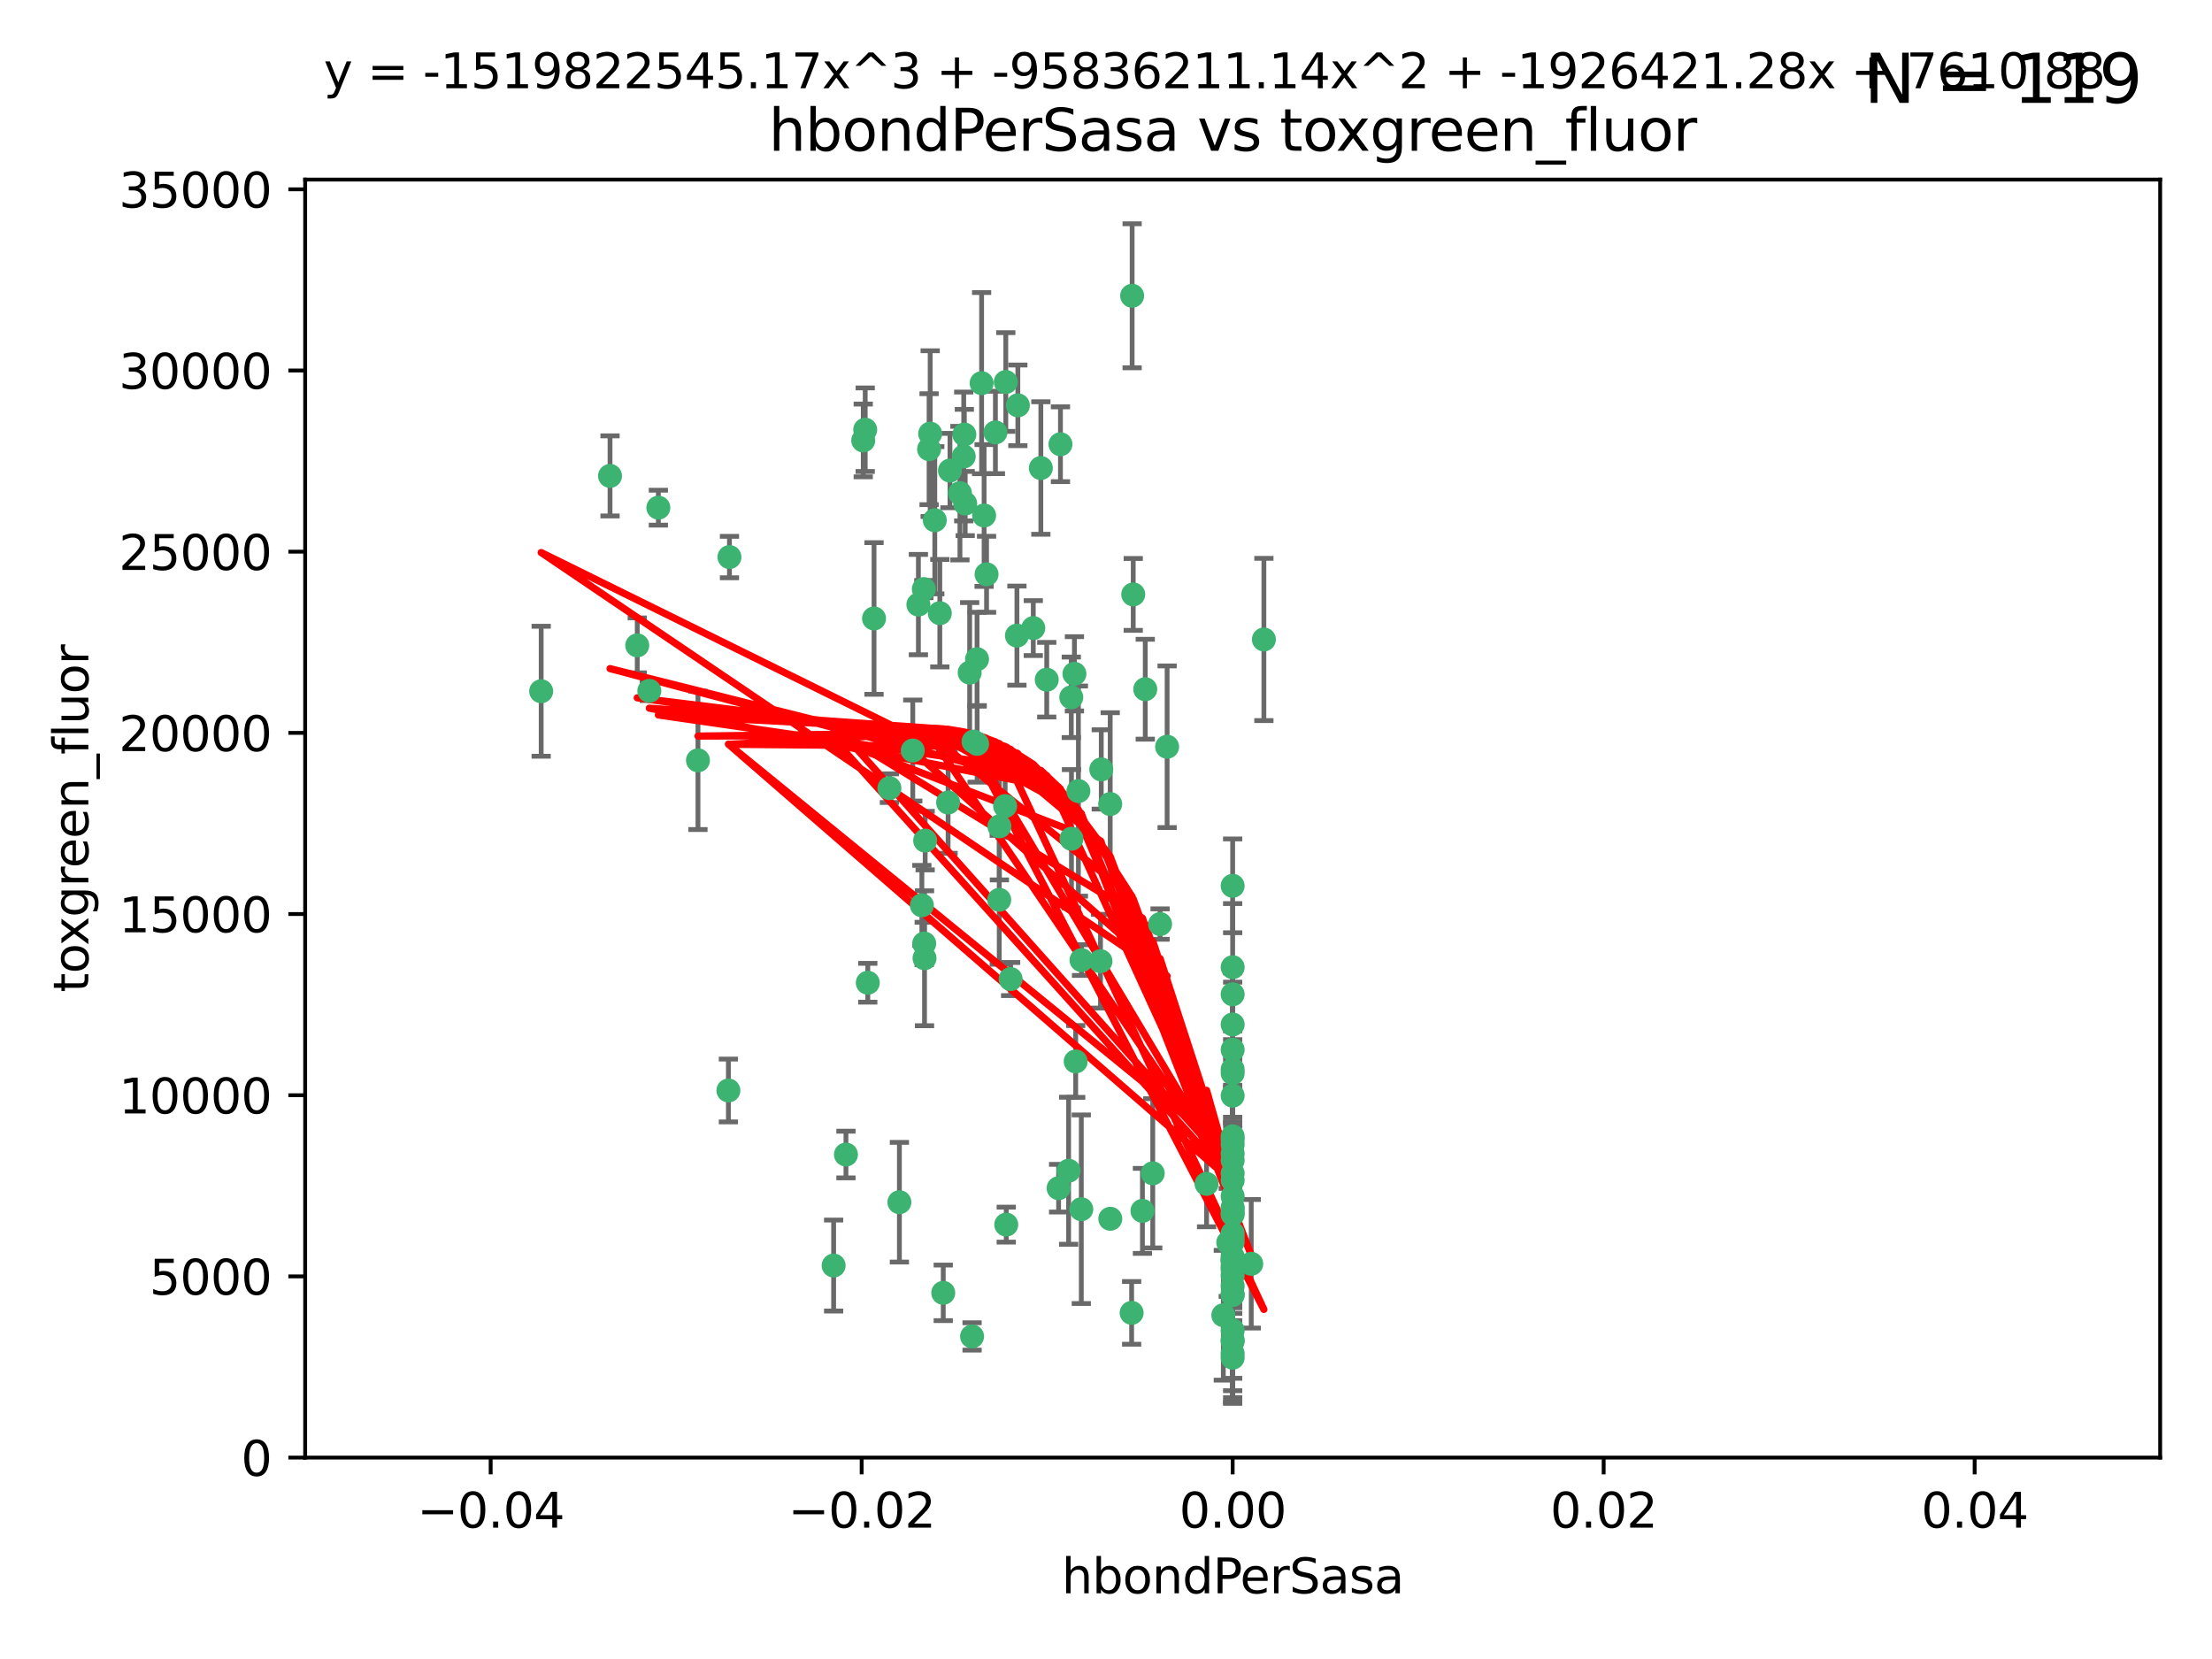 <?xml version="1.0" encoding="utf-8" standalone="no"?>
<!DOCTYPE svg PUBLIC "-//W3C//DTD SVG 1.1//EN"
  "http://www.w3.org/Graphics/SVG/1.1/DTD/svg11.dtd">
<svg xmlns:xlink="http://www.w3.org/1999/xlink" width="460.8pt" height="345.6pt" viewBox="0 0 460.8 345.6" xmlns="http://www.w3.org/2000/svg" version="1.1">
 <defs>
  <style type="text/css">*{stroke-linejoin: round; stroke-linecap: butt}</style>
 </defs>
 <g id="figure_1">
  <g id="patch_1">
   <path d="M 0 345.6 
L 460.8 345.6 
L 460.8 0 
L 0 0 
z
" style="fill: #ffffff"/>
  </g>
  <g id="axes_1">
   <g id="patch_2">
    <path d="M 63.571 303.64 
L 450 303.64 
L 450 37.411 
L 63.571 37.411 
z
" style="fill: #ffffff"/>
   </g>
   <g id="PathCollection_1">
    <defs>
     <path id="mdf4ea34fa7" d="M 0 1.118 
C 0.297 1.118 0.581 1 0.791 0.791 
C 1 0.581 1.118 0.297 1.118 0 
C 1.118 -0.297 1 -0.581 0.791 -0.791 
C 0.581 -1 0.297 -1.118 0 -1.118 
C -0.297 -1.118 -0.581 -1 -0.791 -0.791 
C -1 -0.581 -1.118 -0.297 -1.118 0 
C -1.118 0.297 -1 0.581 -0.791 0.791 
C -0.581 1 -0.297 1.118 0 1.118 
z
" style="stroke: #3cb371"/>
    </defs>
    <g clip-path="url(#pcb108a907b)">
     <use xlink:href="#mdf4ea34fa7" x="197.895" y="98.026" style="fill: #3cb371; stroke: #3cb371"/>
     <use xlink:href="#mdf4ea34fa7" x="200.763" y="95.094" style="fill: #3cb371; stroke: #3cb371"/>
     <use xlink:href="#mdf4ea34fa7" x="180.24" y="89.516" style="fill: #3cb371; stroke: #3cb371"/>
     <use xlink:href="#mdf4ea34fa7" x="209.523" y="79.578" style="fill: #3cb371; stroke: #3cb371"/>
     <use xlink:href="#mdf4ea34fa7" x="151.96" y="116.045" style="fill: #3cb371; stroke: #3cb371"/>
     <use xlink:href="#mdf4ea34fa7" x="199.974" y="102.727" style="fill: #3cb371; stroke: #3cb371"/>
     <use xlink:href="#mdf4ea34fa7" x="182.078" y="128.839" style="fill: #3cb371; stroke: #3cb371"/>
     <use xlink:href="#mdf4ea34fa7" x="203.536" y="137.321" style="fill: #3cb371; stroke: #3cb371"/>
     <use xlink:href="#mdf4ea34fa7" x="145.4" y="158.394" style="fill: #3cb371; stroke: #3cb371"/>
     <use xlink:href="#mdf4ea34fa7" x="179.827" y="91.754" style="fill: #3cb371; stroke: #3cb371"/>
     <use xlink:href="#mdf4ea34fa7" x="191.319" y="125.947" style="fill: #3cb371; stroke: #3cb371"/>
     <use xlink:href="#mdf4ea34fa7" x="202.808" y="154.483" style="fill: #3cb371; stroke: #3cb371"/>
     <use xlink:href="#mdf4ea34fa7" x="205.007" y="107.386" style="fill: #3cb371; stroke: #3cb371"/>
     <use xlink:href="#mdf4ea34fa7" x="205.518" y="119.635" style="fill: #3cb371; stroke: #3cb371"/>
     <use xlink:href="#mdf4ea34fa7" x="204.488" y="79.819" style="fill: #3cb371; stroke: #3cb371"/>
     <use xlink:href="#mdf4ea34fa7" x="192.451" y="122.72" style="fill: #3cb371; stroke: #3cb371"/>
     <use xlink:href="#mdf4ea34fa7" x="210.532" y="203.953" style="fill: #3cb371; stroke: #3cb371"/>
     <use xlink:href="#mdf4ea34fa7" x="132.752" y="134.443" style="fill: #3cb371; stroke: #3cb371"/>
     <use xlink:href="#mdf4ea34fa7" x="207.363" y="90.084" style="fill: #3cb371; stroke: #3cb371"/>
     <use xlink:href="#mdf4ea34fa7" x="203.554" y="154.954" style="fill: #3cb371; stroke: #3cb371"/>
     <use xlink:href="#mdf4ea34fa7" x="201.069" y="104.896" style="fill: #3cb371; stroke: #3cb371"/>
     <use xlink:href="#mdf4ea34fa7" x="190.148" y="156.348" style="fill: #3cb371; stroke: #3cb371"/>
     <use xlink:href="#mdf4ea34fa7" x="137.148" y="105.756" style="fill: #3cb371; stroke: #3cb371"/>
     <use xlink:href="#mdf4ea34fa7" x="216.829" y="97.498" style="fill: #3cb371; stroke: #3cb371"/>
     <use xlink:href="#mdf4ea34fa7" x="220.913" y="92.545" style="fill: #3cb371; stroke: #3cb371"/>
     <use xlink:href="#mdf4ea34fa7" x="135.266" y="143.916" style="fill: #3cb371; stroke: #3cb371"/>
     <use xlink:href="#mdf4ea34fa7" x="193.773" y="90.332" style="fill: #3cb371; stroke: #3cb371"/>
     <use xlink:href="#mdf4ea34fa7" x="225.302" y="200.005" style="fill: #3cb371; stroke: #3cb371"/>
     <use xlink:href="#mdf4ea34fa7" x="215.253" y="130.84" style="fill: #3cb371; stroke: #3cb371"/>
     <use xlink:href="#mdf4ea34fa7" x="209.62" y="255.109" style="fill: #3cb371; stroke: #3cb371"/>
     <use xlink:href="#mdf4ea34fa7" x="192.595" y="199.62" style="fill: #3cb371; stroke: #3cb371"/>
     <use xlink:href="#mdf4ea34fa7" x="194.735" y="108.373" style="fill: #3cb371; stroke: #3cb371"/>
     <use xlink:href="#mdf4ea34fa7" x="223.825" y="140.37" style="fill: #3cb371; stroke: #3cb371"/>
     <use xlink:href="#mdf4ea34fa7" x="197.506" y="167.179" style="fill: #3cb371; stroke: #3cb371"/>
     <use xlink:href="#mdf4ea34fa7" x="209.388" y="167.916" style="fill: #3cb371; stroke: #3cb371"/>
     <use xlink:href="#mdf4ea34fa7" x="193.547" y="93.572" style="fill: #3cb371; stroke: #3cb371"/>
     <use xlink:href="#mdf4ea34fa7" x="195.78" y="127.738" style="fill: #3cb371; stroke: #3cb371"/>
     <use xlink:href="#mdf4ea34fa7" x="223.169" y="145.262" style="fill: #3cb371; stroke: #3cb371"/>
     <use xlink:href="#mdf4ea34fa7" x="208.159" y="187.448" style="fill: #3cb371; stroke: #3cb371"/>
     <use xlink:href="#mdf4ea34fa7" x="201.999" y="140.122" style="fill: #3cb371; stroke: #3cb371"/>
     <use xlink:href="#mdf4ea34fa7" x="222.612" y="243.887" style="fill: #3cb371; stroke: #3cb371"/>
     <use xlink:href="#mdf4ea34fa7" x="235.844" y="61.614" style="fill: #3cb371; stroke: #3cb371"/>
     <use xlink:href="#mdf4ea34fa7" x="192.043" y="188.597" style="fill: #3cb371; stroke: #3cb371"/>
     <use xlink:href="#mdf4ea34fa7" x="212.037" y="84.44" style="fill: #3cb371; stroke: #3cb371"/>
     <use xlink:href="#mdf4ea34fa7" x="211.844" y="132.411" style="fill: #3cb371; stroke: #3cb371"/>
     <use xlink:href="#mdf4ea34fa7" x="231.293" y="253.893" style="fill: #3cb371; stroke: #3cb371"/>
     <use xlink:href="#mdf4ea34fa7" x="220.527" y="247.522" style="fill: #3cb371; stroke: #3cb371"/>
     <use xlink:href="#mdf4ea34fa7" x="127.081" y="99.14" style="fill: #3cb371; stroke: #3cb371"/>
     <use xlink:href="#mdf4ea34fa7" x="180.776" y="204.723" style="fill: #3cb371; stroke: #3cb371"/>
     <use xlink:href="#mdf4ea34fa7" x="185.282" y="164.19" style="fill: #3cb371; stroke: #3cb371"/>
     <use xlink:href="#mdf4ea34fa7" x="243.133" y="155.561" style="fill: #3cb371; stroke: #3cb371"/>
     <use xlink:href="#mdf4ea34fa7" x="112.736" y="143.999" style="fill: #3cb371; stroke: #3cb371"/>
     <use xlink:href="#mdf4ea34fa7" x="187.361" y="250.441" style="fill: #3cb371; stroke: #3cb371"/>
     <use xlink:href="#mdf4ea34fa7" x="208.195" y="172.143" style="fill: #3cb371; stroke: #3cb371"/>
     <use xlink:href="#mdf4ea34fa7" x="263.292" y="133.213" style="fill: #3cb371; stroke: #3cb371"/>
     <use xlink:href="#mdf4ea34fa7" x="200.892" y="90.523" style="fill: #3cb371; stroke: #3cb371"/>
     <use xlink:href="#mdf4ea34fa7" x="256.786" y="281.982" style="fill: #3cb371; stroke: #3cb371"/>
     <use xlink:href="#mdf4ea34fa7" x="173.659" y="263.634" style="fill: #3cb371; stroke: #3cb371"/>
     <use xlink:href="#mdf4ea34fa7" x="229.414" y="160.289" style="fill: #3cb371; stroke: #3cb371"/>
     <use xlink:href="#mdf4ea34fa7" x="202.501" y="278.401" style="fill: #3cb371; stroke: #3cb371"/>
     <use xlink:href="#mdf4ea34fa7" x="196.495" y="269.321" style="fill: #3cb371; stroke: #3cb371"/>
     <use xlink:href="#mdf4ea34fa7" x="192.527" y="196.552" style="fill: #3cb371; stroke: #3cb371"/>
     <use xlink:href="#mdf4ea34fa7" x="225.253" y="251.902" style="fill: #3cb371; stroke: #3cb371"/>
     <use xlink:href="#mdf4ea34fa7" x="260.656" y="263.272" style="fill: #3cb371; stroke: #3cb371"/>
     <use xlink:href="#mdf4ea34fa7" x="224.086" y="221.118" style="fill: #3cb371; stroke: #3cb371"/>
     <use xlink:href="#mdf4ea34fa7" x="223.205" y="174.728" style="fill: #3cb371; stroke: #3cb371"/>
     <use xlink:href="#mdf4ea34fa7" x="256.786" y="237.366" style="fill: #3cb371; stroke: #3cb371"/>
     <use xlink:href="#mdf4ea34fa7" x="240.137" y="244.424" style="fill: #3cb371; stroke: #3cb371"/>
     <use xlink:href="#mdf4ea34fa7" x="256.786" y="264.357" style="fill: #3cb371; stroke: #3cb371"/>
     <use xlink:href="#mdf4ea34fa7" x="218.054" y="141.593" style="fill: #3cb371; stroke: #3cb371"/>
     <use xlink:href="#mdf4ea34fa7" x="192.729" y="175.112" style="fill: #3cb371; stroke: #3cb371"/>
     <use xlink:href="#mdf4ea34fa7" x="256.786" y="269.764" style="fill: #3cb371; stroke: #3cb371"/>
     <use xlink:href="#mdf4ea34fa7" x="256.786" y="207.131" style="fill: #3cb371; stroke: #3cb371"/>
     <use xlink:href="#mdf4ea34fa7" x="241.666" y="192.502" style="fill: #3cb371; stroke: #3cb371"/>
     <use xlink:href="#mdf4ea34fa7" x="256.786" y="251.524" style="fill: #3cb371; stroke: #3cb371"/>
     <use xlink:href="#mdf4ea34fa7" x="256.786" y="236.725" style="fill: #3cb371; stroke: #3cb371"/>
     <use xlink:href="#mdf4ea34fa7" x="256.786" y="256.937" style="fill: #3cb371; stroke: #3cb371"/>
     <use xlink:href="#mdf4ea34fa7" x="256.786" y="218.674" style="fill: #3cb371; stroke: #3cb371"/>
     <use xlink:href="#mdf4ea34fa7" x="224.65" y="164.794" style="fill: #3cb371; stroke: #3cb371"/>
     <use xlink:href="#mdf4ea34fa7" x="256.786" y="261.772" style="fill: #3cb371; stroke: #3cb371"/>
     <use xlink:href="#mdf4ea34fa7" x="256.786" y="262.628" style="fill: #3cb371; stroke: #3cb371"/>
     <use xlink:href="#mdf4ea34fa7" x="256.786" y="262.571" style="fill: #3cb371; stroke: #3cb371"/>
     <use xlink:href="#mdf4ea34fa7" x="256.786" y="262.474" style="fill: #3cb371; stroke: #3cb371"/>
     <use xlink:href="#mdf4ea34fa7" x="238.58" y="143.576" style="fill: #3cb371; stroke: #3cb371"/>
     <use xlink:href="#mdf4ea34fa7" x="256.786" y="257.808" style="fill: #3cb371; stroke: #3cb371"/>
     <use xlink:href="#mdf4ea34fa7" x="229.252" y="200.236" style="fill: #3cb371; stroke: #3cb371"/>
     <use xlink:href="#mdf4ea34fa7" x="256.786" y="245.856" style="fill: #3cb371; stroke: #3cb371"/>
     <use xlink:href="#mdf4ea34fa7" x="256.786" y="238.42" style="fill: #3cb371; stroke: #3cb371"/>
     <use xlink:href="#mdf4ea34fa7" x="237.99" y="252.246" style="fill: #3cb371; stroke: #3cb371"/>
     <use xlink:href="#mdf4ea34fa7" x="176.227" y="240.511" style="fill: #3cb371; stroke: #3cb371"/>
     <use xlink:href="#mdf4ea34fa7" x="255.869" y="258.827" style="fill: #3cb371; stroke: #3cb371"/>
     <use xlink:href="#mdf4ea34fa7" x="256.786" y="251.838" style="fill: #3cb371; stroke: #3cb371"/>
     <use xlink:href="#mdf4ea34fa7" x="256.786" y="279.423" style="fill: #3cb371; stroke: #3cb371"/>
     <use xlink:href="#mdf4ea34fa7" x="231.277" y="167.495" style="fill: #3cb371; stroke: #3cb371"/>
     <use xlink:href="#mdf4ea34fa7" x="256.786" y="252.723" style="fill: #3cb371; stroke: #3cb371"/>
     <use xlink:href="#mdf4ea34fa7" x="256.786" y="223.562" style="fill: #3cb371; stroke: #3cb371"/>
     <use xlink:href="#mdf4ea34fa7" x="256.786" y="244.428" style="fill: #3cb371; stroke: #3cb371"/>
     <use xlink:href="#mdf4ea34fa7" x="256.786" y="282.837" style="fill: #3cb371; stroke: #3cb371"/>
     <use xlink:href="#mdf4ea34fa7" x="256.786" y="249.211" style="fill: #3cb371; stroke: #3cb371"/>
     <use xlink:href="#mdf4ea34fa7" x="151.737" y="227.169" style="fill: #3cb371; stroke: #3cb371"/>
     <use xlink:href="#mdf4ea34fa7" x="254.841" y="273.991" style="fill: #3cb371; stroke: #3cb371"/>
     <use xlink:href="#mdf4ea34fa7" x="236.073" y="123.828" style="fill: #3cb371; stroke: #3cb371"/>
     <use xlink:href="#mdf4ea34fa7" x="256.786" y="240.314" style="fill: #3cb371; stroke: #3cb371"/>
     <use xlink:href="#mdf4ea34fa7" x="256.786" y="241.718" style="fill: #3cb371; stroke: #3cb371"/>
     <use xlink:href="#mdf4ea34fa7" x="256.786" y="279.141" style="fill: #3cb371; stroke: #3cb371"/>
     <use xlink:href="#mdf4ea34fa7" x="256.786" y="252.978" style="fill: #3cb371; stroke: #3cb371"/>
     <use xlink:href="#mdf4ea34fa7" x="256.786" y="269.669" style="fill: #3cb371; stroke: #3cb371"/>
     <use xlink:href="#mdf4ea34fa7" x="256.786" y="222.785" style="fill: #3cb371; stroke: #3cb371"/>
     <use xlink:href="#mdf4ea34fa7" x="256.786" y="265.728" style="fill: #3cb371; stroke: #3cb371"/>
     <use xlink:href="#mdf4ea34fa7" x="235.741" y="273.493" style="fill: #3cb371; stroke: #3cb371"/>
     <use xlink:href="#mdf4ea34fa7" x="256.786" y="277.145" style="fill: #3cb371; stroke: #3cb371"/>
     <use xlink:href="#mdf4ea34fa7" x="256.786" y="201.488" style="fill: #3cb371; stroke: #3cb371"/>
     <use xlink:href="#mdf4ea34fa7" x="256.786" y="263.81" style="fill: #3cb371; stroke: #3cb371"/>
     <use xlink:href="#mdf4ea34fa7" x="256.786" y="184.534" style="fill: #3cb371; stroke: #3cb371"/>
     <use xlink:href="#mdf4ea34fa7" x="256.786" y="258.759" style="fill: #3cb371; stroke: #3cb371"/>
     <use xlink:href="#mdf4ea34fa7" x="251.352" y="246.624" style="fill: #3cb371; stroke: #3cb371"/>
     <use xlink:href="#mdf4ea34fa7" x="256.786" y="267.91" style="fill: #3cb371; stroke: #3cb371"/>
     <use xlink:href="#mdf4ea34fa7" x="256.786" y="213.42" style="fill: #3cb371; stroke: #3cb371"/>
     <use xlink:href="#mdf4ea34fa7" x="256.786" y="228.248" style="fill: #3cb371; stroke: #3cb371"/>
    </g>
   </g>
   <g id="matplotlib.axis_1">
    <g id="xtick_1">
     <g id="line2d_1">
      <defs>
       <path id="m23cb62ab74" d="M 0 0 
L 0 3.5 
" style="stroke: #000000; stroke-width: 0.8"/>
      </defs>
      <g>
       <use xlink:href="#m23cb62ab74" x="102.214" y="303.64" style="stroke: #000000; stroke-width: 0.8"/>
      </g>
     </g>
     <g id="text_1">
      <!-- −0.04 -->
      <g transform="translate(86.891 318.238)scale(0.1 -0.1)">
       <defs>
        <path id="DejaVuSans-2212" d="M 678 2272 
L 4684 2272 
L 4684 1741 
L 678 1741 
L 678 2272 
z
" transform="scale(0.016)"/>
        <path id="DejaVuSans-30" d="M 2034 4250 
Q 1547 4250 1301 3770 
Q 1056 3291 1056 2328 
Q 1056 1369 1301 889 
Q 1547 409 2034 409 
Q 2525 409 2770 889 
Q 3016 1369 3016 2328 
Q 3016 3291 2770 3770 
Q 2525 4250 2034 4250 
z
M 2034 4750 
Q 2819 4750 3233 4129 
Q 3647 3509 3647 2328 
Q 3647 1150 3233 529 
Q 2819 -91 2034 -91 
Q 1250 -91 836 529 
Q 422 1150 422 2328 
Q 422 3509 836 4129 
Q 1250 4750 2034 4750 
z
" transform="scale(0.016)"/>
        <path id="DejaVuSans-2e" d="M 684 794 
L 1344 794 
L 1344 0 
L 684 0 
L 684 794 
z
" transform="scale(0.016)"/>
        <path id="DejaVuSans-34" d="M 2419 4116 
L 825 1625 
L 2419 1625 
L 2419 4116 
z
M 2253 4666 
L 3047 4666 
L 3047 1625 
L 3713 1625 
L 3713 1100 
L 3047 1100 
L 3047 0 
L 2419 0 
L 2419 1100 
L 313 1100 
L 313 1709 
L 2253 4666 
z
" transform="scale(0.016)"/>
       </defs>
       <use xlink:href="#DejaVuSans-2212"/>
       <use xlink:href="#DejaVuSans-30" x="83.789"/>
       <use xlink:href="#DejaVuSans-2e" x="147.412"/>
       <use xlink:href="#DejaVuSans-30" x="179.199"/>
       <use xlink:href="#DejaVuSans-34" x="242.822"/>
      </g>
     </g>
    </g>
    <g id="xtick_2">
     <g id="line2d_2">
      <g>
       <use xlink:href="#m23cb62ab74" x="179.5" y="303.64" style="stroke: #000000; stroke-width: 0.8"/>
      </g>
     </g>
     <g id="text_2">
      <!-- −0.02 -->
      <g transform="translate(164.177 318.238)scale(0.1 -0.1)">
       <defs>
        <path id="DejaVuSans-32" d="M 1228 531 
L 3431 531 
L 3431 0 
L 469 0 
L 469 531 
Q 828 903 1448 1529 
Q 2069 2156 2228 2338 
Q 2531 2678 2651 2914 
Q 2772 3150 2772 3378 
Q 2772 3750 2511 3984 
Q 2250 4219 1831 4219 
Q 1534 4219 1204 4116 
Q 875 4013 500 3803 
L 500 4441 
Q 881 4594 1212 4672 
Q 1544 4750 1819 4750 
Q 2544 4750 2975 4387 
Q 3406 4025 3406 3419 
Q 3406 3131 3298 2873 
Q 3191 2616 2906 2266 
Q 2828 2175 2409 1742 
Q 1991 1309 1228 531 
z
" transform="scale(0.016)"/>
       </defs>
       <use xlink:href="#DejaVuSans-2212"/>
       <use xlink:href="#DejaVuSans-30" x="83.789"/>
       <use xlink:href="#DejaVuSans-2e" x="147.412"/>
       <use xlink:href="#DejaVuSans-30" x="179.199"/>
       <use xlink:href="#DejaVuSans-32" x="242.822"/>
      </g>
     </g>
    </g>
    <g id="xtick_3">
     <g id="line2d_3">
      <g>
       <use xlink:href="#m23cb62ab74" x="256.786" y="303.64" style="stroke: #000000; stroke-width: 0.8"/>
      </g>
     </g>
     <g id="text_3">
      <!-- 0.00 -->
      <g transform="translate(245.653 318.238)scale(0.1 -0.1)">
       <use xlink:href="#DejaVuSans-30"/>
       <use xlink:href="#DejaVuSans-2e" x="63.623"/>
       <use xlink:href="#DejaVuSans-30" x="95.41"/>
       <use xlink:href="#DejaVuSans-30" x="159.033"/>
      </g>
     </g>
    </g>
    <g id="xtick_4">
     <g id="line2d_4">
      <g>
       <use xlink:href="#m23cb62ab74" x="334.071" y="303.64" style="stroke: #000000; stroke-width: 0.8"/>
      </g>
     </g>
     <g id="text_4">
      <!-- 0.02 -->
      <g transform="translate(322.939 318.238)scale(0.1 -0.1)">
       <use xlink:href="#DejaVuSans-30"/>
       <use xlink:href="#DejaVuSans-2e" x="63.623"/>
       <use xlink:href="#DejaVuSans-30" x="95.41"/>
       <use xlink:href="#DejaVuSans-32" x="159.033"/>
      </g>
     </g>
    </g>
    <g id="xtick_5">
     <g id="line2d_5">
      <g>
       <use xlink:href="#m23cb62ab74" x="411.357" y="303.64" style="stroke: #000000; stroke-width: 0.8"/>
      </g>
     </g>
     <g id="text_5">
      <!-- 0.04 -->
      <g transform="translate(400.224 318.238)scale(0.1 -0.1)">
       <use xlink:href="#DejaVuSans-30"/>
       <use xlink:href="#DejaVuSans-2e" x="63.623"/>
       <use xlink:href="#DejaVuSans-30" x="95.41"/>
       <use xlink:href="#DejaVuSans-34" x="159.033"/>
      </g>
     </g>
    </g>
    <g id="text_6">
     <!-- hbondPerSasa -->
     <g transform="translate(221.168 331.917)scale(0.1 -0.1)">
      <defs>
       <path id="DejaVuSans-68" d="M 3513 2113 
L 3513 0 
L 2938 0 
L 2938 2094 
Q 2938 2591 2744 2837 
Q 2550 3084 2163 3084 
Q 1697 3084 1428 2787 
Q 1159 2491 1159 1978 
L 1159 0 
L 581 0 
L 581 4863 
L 1159 4863 
L 1159 2956 
Q 1366 3272 1645 3428 
Q 1925 3584 2291 3584 
Q 2894 3584 3203 3211 
Q 3513 2838 3513 2113 
z
" transform="scale(0.016)"/>
       <path id="DejaVuSans-62" d="M 3116 1747 
Q 3116 2381 2855 2742 
Q 2594 3103 2138 3103 
Q 1681 3103 1420 2742 
Q 1159 2381 1159 1747 
Q 1159 1113 1420 752 
Q 1681 391 2138 391 
Q 2594 391 2855 752 
Q 3116 1113 3116 1747 
z
M 1159 2969 
Q 1341 3281 1617 3432 
Q 1894 3584 2278 3584 
Q 2916 3584 3314 3078 
Q 3713 2572 3713 1747 
Q 3713 922 3314 415 
Q 2916 -91 2278 -91 
Q 1894 -91 1617 61 
Q 1341 213 1159 525 
L 1159 0 
L 581 0 
L 581 4863 
L 1159 4863 
L 1159 2969 
z
" transform="scale(0.016)"/>
       <path id="DejaVuSans-6f" d="M 1959 3097 
Q 1497 3097 1228 2736 
Q 959 2375 959 1747 
Q 959 1119 1226 758 
Q 1494 397 1959 397 
Q 2419 397 2687 759 
Q 2956 1122 2956 1747 
Q 2956 2369 2687 2733 
Q 2419 3097 1959 3097 
z
M 1959 3584 
Q 2709 3584 3137 3096 
Q 3566 2609 3566 1747 
Q 3566 888 3137 398 
Q 2709 -91 1959 -91 
Q 1206 -91 779 398 
Q 353 888 353 1747 
Q 353 2609 779 3096 
Q 1206 3584 1959 3584 
z
" transform="scale(0.016)"/>
       <path id="DejaVuSans-6e" d="M 3513 2113 
L 3513 0 
L 2938 0 
L 2938 2094 
Q 2938 2591 2744 2837 
Q 2550 3084 2163 3084 
Q 1697 3084 1428 2787 
Q 1159 2491 1159 1978 
L 1159 0 
L 581 0 
L 581 3500 
L 1159 3500 
L 1159 2956 
Q 1366 3272 1645 3428 
Q 1925 3584 2291 3584 
Q 2894 3584 3203 3211 
Q 3513 2838 3513 2113 
z
" transform="scale(0.016)"/>
       <path id="DejaVuSans-64" d="M 2906 2969 
L 2906 4863 
L 3481 4863 
L 3481 0 
L 2906 0 
L 2906 525 
Q 2725 213 2448 61 
Q 2172 -91 1784 -91 
Q 1150 -91 751 415 
Q 353 922 353 1747 
Q 353 2572 751 3078 
Q 1150 3584 1784 3584 
Q 2172 3584 2448 3432 
Q 2725 3281 2906 2969 
z
M 947 1747 
Q 947 1113 1208 752 
Q 1469 391 1925 391 
Q 2381 391 2643 752 
Q 2906 1113 2906 1747 
Q 2906 2381 2643 2742 
Q 2381 3103 1925 3103 
Q 1469 3103 1208 2742 
Q 947 2381 947 1747 
z
" transform="scale(0.016)"/>
       <path id="DejaVuSans-50" d="M 1259 4147 
L 1259 2394 
L 2053 2394 
Q 2494 2394 2734 2622 
Q 2975 2850 2975 3272 
Q 2975 3691 2734 3919 
Q 2494 4147 2053 4147 
L 1259 4147 
z
M 628 4666 
L 2053 4666 
Q 2838 4666 3239 4311 
Q 3641 3956 3641 3272 
Q 3641 2581 3239 2228 
Q 2838 1875 2053 1875 
L 1259 1875 
L 1259 0 
L 628 0 
L 628 4666 
z
" transform="scale(0.016)"/>
       <path id="DejaVuSans-65" d="M 3597 1894 
L 3597 1613 
L 953 1613 
Q 991 1019 1311 708 
Q 1631 397 2203 397 
Q 2534 397 2845 478 
Q 3156 559 3463 722 
L 3463 178 
Q 3153 47 2828 -22 
Q 2503 -91 2169 -91 
Q 1331 -91 842 396 
Q 353 884 353 1716 
Q 353 2575 817 3079 
Q 1281 3584 2069 3584 
Q 2775 3584 3186 3129 
Q 3597 2675 3597 1894 
z
M 3022 2063 
Q 3016 2534 2758 2815 
Q 2500 3097 2075 3097 
Q 1594 3097 1305 2825 
Q 1016 2553 972 2059 
L 3022 2063 
z
" transform="scale(0.016)"/>
       <path id="DejaVuSans-72" d="M 2631 2963 
Q 2534 3019 2420 3045 
Q 2306 3072 2169 3072 
Q 1681 3072 1420 2755 
Q 1159 2438 1159 1844 
L 1159 0 
L 581 0 
L 581 3500 
L 1159 3500 
L 1159 2956 
Q 1341 3275 1631 3429 
Q 1922 3584 2338 3584 
Q 2397 3584 2469 3576 
Q 2541 3569 2628 3553 
L 2631 2963 
z
" transform="scale(0.016)"/>
       <path id="DejaVuSans-53" d="M 3425 4513 
L 3425 3897 
Q 3066 4069 2747 4153 
Q 2428 4238 2131 4238 
Q 1616 4238 1336 4038 
Q 1056 3838 1056 3469 
Q 1056 3159 1242 3001 
Q 1428 2844 1947 2747 
L 2328 2669 
Q 3034 2534 3370 2195 
Q 3706 1856 3706 1288 
Q 3706 609 3251 259 
Q 2797 -91 1919 -91 
Q 1588 -91 1214 -16 
Q 841 59 441 206 
L 441 856 
Q 825 641 1194 531 
Q 1563 422 1919 422 
Q 2459 422 2753 634 
Q 3047 847 3047 1241 
Q 3047 1584 2836 1778 
Q 2625 1972 2144 2069 
L 1759 2144 
Q 1053 2284 737 2584 
Q 422 2884 422 3419 
Q 422 4038 858 4394 
Q 1294 4750 2059 4750 
Q 2388 4750 2728 4690 
Q 3069 4631 3425 4513 
z
" transform="scale(0.016)"/>
       <path id="DejaVuSans-61" d="M 2194 1759 
Q 1497 1759 1228 1600 
Q 959 1441 959 1056 
Q 959 750 1161 570 
Q 1363 391 1709 391 
Q 2188 391 2477 730 
Q 2766 1069 2766 1631 
L 2766 1759 
L 2194 1759 
z
M 3341 1997 
L 3341 0 
L 2766 0 
L 2766 531 
Q 2569 213 2275 61 
Q 1981 -91 1556 -91 
Q 1019 -91 701 211 
Q 384 513 384 1019 
Q 384 1609 779 1909 
Q 1175 2209 1959 2209 
L 2766 2209 
L 2766 2266 
Q 2766 2663 2505 2880 
Q 2244 3097 1772 3097 
Q 1472 3097 1187 3025 
Q 903 2953 641 2809 
L 641 3341 
Q 956 3463 1253 3523 
Q 1550 3584 1831 3584 
Q 2591 3584 2966 3190 
Q 3341 2797 3341 1997 
z
" transform="scale(0.016)"/>
       <path id="DejaVuSans-73" d="M 2834 3397 
L 2834 2853 
Q 2591 2978 2328 3040 
Q 2066 3103 1784 3103 
Q 1356 3103 1142 2972 
Q 928 2841 928 2578 
Q 928 2378 1081 2264 
Q 1234 2150 1697 2047 
L 1894 2003 
Q 2506 1872 2764 1633 
Q 3022 1394 3022 966 
Q 3022 478 2636 193 
Q 2250 -91 1575 -91 
Q 1294 -91 989 -36 
Q 684 19 347 128 
L 347 722 
Q 666 556 975 473 
Q 1284 391 1588 391 
Q 1994 391 2212 530 
Q 2431 669 2431 922 
Q 2431 1156 2273 1281 
Q 2116 1406 1581 1522 
L 1381 1569 
Q 847 1681 609 1914 
Q 372 2147 372 2553 
Q 372 3047 722 3315 
Q 1072 3584 1716 3584 
Q 2034 3584 2315 3537 
Q 2597 3491 2834 3397 
z
" transform="scale(0.016)"/>
      </defs>
      <use xlink:href="#DejaVuSans-68"/>
      <use xlink:href="#DejaVuSans-62" x="63.379"/>
      <use xlink:href="#DejaVuSans-6f" x="126.855"/>
      <use xlink:href="#DejaVuSans-6e" x="188.037"/>
      <use xlink:href="#DejaVuSans-64" x="251.416"/>
      <use xlink:href="#DejaVuSans-50" x="314.893"/>
      <use xlink:href="#DejaVuSans-65" x="371.57"/>
      <use xlink:href="#DejaVuSans-72" x="433.094"/>
      <use xlink:href="#DejaVuSans-53" x="474.207"/>
      <use xlink:href="#DejaVuSans-61" x="537.684"/>
      <use xlink:href="#DejaVuSans-73" x="598.963"/>
      <use xlink:href="#DejaVuSans-61" x="651.062"/>
     </g>
    </g>
   </g>
   <g id="matplotlib.axis_2">
    <g id="ytick_1">
     <g id="line2d_6">
      <defs>
       <path id="mb955d5889d" d="M 0 0 
L -3.5 0 
" style="stroke: #000000; stroke-width: 0.8"/>
      </defs>
      <g>
       <use xlink:href="#mb955d5889d" x="63.571" y="303.64" style="stroke: #000000; stroke-width: 0.8"/>
      </g>
     </g>
     <g id="text_7">
      <!-- 0 -->
      <g transform="translate(50.209 307.439)scale(0.1 -0.1)">
       <use xlink:href="#DejaVuSans-30"/>
      </g>
     </g>
    </g>
    <g id="ytick_2">
     <g id="line2d_7">
      <g>
       <use xlink:href="#mb955d5889d" x="63.571" y="265.897" style="stroke: #000000; stroke-width: 0.8"/>
      </g>
     </g>
     <g id="text_8">
      <!-- 5000 -->
      <g transform="translate(31.121 269.696)scale(0.1 -0.1)">
       <defs>
        <path id="DejaVuSans-35" d="M 691 4666 
L 3169 4666 
L 3169 4134 
L 1269 4134 
L 1269 2991 
Q 1406 3038 1543 3061 
Q 1681 3084 1819 3084 
Q 2600 3084 3056 2656 
Q 3513 2228 3513 1497 
Q 3513 744 3044 326 
Q 2575 -91 1722 -91 
Q 1428 -91 1123 -41 
Q 819 9 494 109 
L 494 744 
Q 775 591 1075 516 
Q 1375 441 1709 441 
Q 2250 441 2565 725 
Q 2881 1009 2881 1497 
Q 2881 1984 2565 2268 
Q 2250 2553 1709 2553 
Q 1456 2553 1204 2497 
Q 953 2441 691 2322 
L 691 4666 
z
" transform="scale(0.016)"/>
       </defs>
       <use xlink:href="#DejaVuSans-35"/>
       <use xlink:href="#DejaVuSans-30" x="63.623"/>
       <use xlink:href="#DejaVuSans-30" x="127.246"/>
       <use xlink:href="#DejaVuSans-30" x="190.869"/>
      </g>
     </g>
    </g>
    <g id="ytick_3">
     <g id="line2d_8">
      <g>
       <use xlink:href="#mb955d5889d" x="63.571" y="228.154" style="stroke: #000000; stroke-width: 0.8"/>
      </g>
     </g>
     <g id="text_9">
      <!-- 10000 -->
      <g transform="translate(24.759 231.953)scale(0.1 -0.1)">
       <defs>
        <path id="DejaVuSans-31" d="M 794 531 
L 1825 531 
L 1825 4091 
L 703 3866 
L 703 4441 
L 1819 4666 
L 2450 4666 
L 2450 531 
L 3481 531 
L 3481 0 
L 794 0 
L 794 531 
z
" transform="scale(0.016)"/>
       </defs>
       <use xlink:href="#DejaVuSans-31"/>
       <use xlink:href="#DejaVuSans-30" x="63.623"/>
       <use xlink:href="#DejaVuSans-30" x="127.246"/>
       <use xlink:href="#DejaVuSans-30" x="190.869"/>
       <use xlink:href="#DejaVuSans-30" x="254.492"/>
      </g>
     </g>
    </g>
    <g id="ytick_4">
     <g id="line2d_9">
      <g>
       <use xlink:href="#mb955d5889d" x="63.571" y="190.411" style="stroke: #000000; stroke-width: 0.8"/>
      </g>
     </g>
     <g id="text_10">
      <!-- 15000 -->
      <g transform="translate(24.759 194.21)scale(0.1 -0.1)">
       <use xlink:href="#DejaVuSans-31"/>
       <use xlink:href="#DejaVuSans-35" x="63.623"/>
       <use xlink:href="#DejaVuSans-30" x="127.246"/>
       <use xlink:href="#DejaVuSans-30" x="190.869"/>
       <use xlink:href="#DejaVuSans-30" x="254.492"/>
      </g>
     </g>
    </g>
    <g id="ytick_5">
     <g id="line2d_10">
      <g>
       <use xlink:href="#mb955d5889d" x="63.571" y="152.668" style="stroke: #000000; stroke-width: 0.8"/>
      </g>
     </g>
     <g id="text_11">
      <!-- 20000 -->
      <g transform="translate(24.759 156.467)scale(0.1 -0.1)">
       <use xlink:href="#DejaVuSans-32"/>
       <use xlink:href="#DejaVuSans-30" x="63.623"/>
       <use xlink:href="#DejaVuSans-30" x="127.246"/>
       <use xlink:href="#DejaVuSans-30" x="190.869"/>
       <use xlink:href="#DejaVuSans-30" x="254.492"/>
      </g>
     </g>
    </g>
    <g id="ytick_6">
     <g id="line2d_11">
      <g>
       <use xlink:href="#mb955d5889d" x="63.571" y="114.925" style="stroke: #000000; stroke-width: 0.8"/>
      </g>
     </g>
     <g id="text_12">
      <!-- 25000 -->
      <g transform="translate(24.759 118.724)scale(0.1 -0.1)">
       <use xlink:href="#DejaVuSans-32"/>
       <use xlink:href="#DejaVuSans-35" x="63.623"/>
       <use xlink:href="#DejaVuSans-30" x="127.246"/>
       <use xlink:href="#DejaVuSans-30" x="190.869"/>
       <use xlink:href="#DejaVuSans-30" x="254.492"/>
      </g>
     </g>
    </g>
    <g id="ytick_7">
     <g id="line2d_12">
      <g>
       <use xlink:href="#mb955d5889d" x="63.571" y="77.181" style="stroke: #000000; stroke-width: 0.8"/>
      </g>
     </g>
     <g id="text_13">
      <!-- 30000 -->
      <g transform="translate(24.759 80.981)scale(0.1 -0.1)">
       <defs>
        <path id="DejaVuSans-33" d="M 2597 2516 
Q 3050 2419 3304 2112 
Q 3559 1806 3559 1356 
Q 3559 666 3084 287 
Q 2609 -91 1734 -91 
Q 1441 -91 1130 -33 
Q 819 25 488 141 
L 488 750 
Q 750 597 1062 519 
Q 1375 441 1716 441 
Q 2309 441 2620 675 
Q 2931 909 2931 1356 
Q 2931 1769 2642 2001 
Q 2353 2234 1838 2234 
L 1294 2234 
L 1294 2753 
L 1863 2753 
Q 2328 2753 2575 2939 
Q 2822 3125 2822 3475 
Q 2822 3834 2567 4026 
Q 2313 4219 1838 4219 
Q 1578 4219 1281 4162 
Q 984 4106 628 3988 
L 628 4550 
Q 988 4650 1302 4700 
Q 1616 4750 1894 4750 
Q 2613 4750 3031 4423 
Q 3450 4097 3450 3541 
Q 3450 3153 3228 2886 
Q 3006 2619 2597 2516 
z
" transform="scale(0.016)"/>
       </defs>
       <use xlink:href="#DejaVuSans-33"/>
       <use xlink:href="#DejaVuSans-30" x="63.623"/>
       <use xlink:href="#DejaVuSans-30" x="127.246"/>
       <use xlink:href="#DejaVuSans-30" x="190.869"/>
       <use xlink:href="#DejaVuSans-30" x="254.492"/>
      </g>
     </g>
    </g>
    <g id="ytick_8">
     <g id="line2d_13">
      <g>
       <use xlink:href="#mb955d5889d" x="63.571" y="39.438" style="stroke: #000000; stroke-width: 0.8"/>
      </g>
     </g>
     <g id="text_14">
      <!-- 35000 -->
      <g transform="translate(24.759 43.238)scale(0.1 -0.1)">
       <use xlink:href="#DejaVuSans-33"/>
       <use xlink:href="#DejaVuSans-35" x="63.623"/>
       <use xlink:href="#DejaVuSans-30" x="127.246"/>
       <use xlink:href="#DejaVuSans-30" x="190.869"/>
       <use xlink:href="#DejaVuSans-30" x="254.492"/>
      </g>
     </g>
    </g>
    <g id="text_15">
     <!-- toxgreen_fluor -->
     <g transform="translate(18.401 206.72)rotate(-90)scale(0.1 -0.1)">
      <defs>
       <path id="DejaVuSans-74" d="M 1172 4494 
L 1172 3500 
L 2356 3500 
L 2356 3053 
L 1172 3053 
L 1172 1153 
Q 1172 725 1289 603 
Q 1406 481 1766 481 
L 2356 481 
L 2356 0 
L 1766 0 
Q 1100 0 847 248 
Q 594 497 594 1153 
L 594 3053 
L 172 3053 
L 172 3500 
L 594 3500 
L 594 4494 
L 1172 4494 
z
" transform="scale(0.016)"/>
       <path id="DejaVuSans-78" d="M 3513 3500 
L 2247 1797 
L 3578 0 
L 2900 0 
L 1881 1375 
L 863 0 
L 184 0 
L 1544 1831 
L 300 3500 
L 978 3500 
L 1906 2253 
L 2834 3500 
L 3513 3500 
z
" transform="scale(0.016)"/>
       <path id="DejaVuSans-67" d="M 2906 1791 
Q 2906 2416 2648 2759 
Q 2391 3103 1925 3103 
Q 1463 3103 1205 2759 
Q 947 2416 947 1791 
Q 947 1169 1205 825 
Q 1463 481 1925 481 
Q 2391 481 2648 825 
Q 2906 1169 2906 1791 
z
M 3481 434 
Q 3481 -459 3084 -895 
Q 2688 -1331 1869 -1331 
Q 1566 -1331 1297 -1286 
Q 1028 -1241 775 -1147 
L 775 -588 
Q 1028 -725 1275 -790 
Q 1522 -856 1778 -856 
Q 2344 -856 2625 -561 
Q 2906 -266 2906 331 
L 2906 616 
Q 2728 306 2450 153 
Q 2172 0 1784 0 
Q 1141 0 747 490 
Q 353 981 353 1791 
Q 353 2603 747 3093 
Q 1141 3584 1784 3584 
Q 2172 3584 2450 3431 
Q 2728 3278 2906 2969 
L 2906 3500 
L 3481 3500 
L 3481 434 
z
" transform="scale(0.016)"/>
       <path id="DejaVuSans-5f" d="M 3263 -1063 
L 3263 -1509 
L -63 -1509 
L -63 -1063 
L 3263 -1063 
z
" transform="scale(0.016)"/>
       <path id="DejaVuSans-66" d="M 2375 4863 
L 2375 4384 
L 1825 4384 
Q 1516 4384 1395 4259 
Q 1275 4134 1275 3809 
L 1275 3500 
L 2222 3500 
L 2222 3053 
L 1275 3053 
L 1275 0 
L 697 0 
L 697 3053 
L 147 3053 
L 147 3500 
L 697 3500 
L 697 3744 
Q 697 4328 969 4595 
Q 1241 4863 1831 4863 
L 2375 4863 
z
" transform="scale(0.016)"/>
       <path id="DejaVuSans-6c" d="M 603 4863 
L 1178 4863 
L 1178 0 
L 603 0 
L 603 4863 
z
" transform="scale(0.016)"/>
       <path id="DejaVuSans-75" d="M 544 1381 
L 544 3500 
L 1119 3500 
L 1119 1403 
Q 1119 906 1312 657 
Q 1506 409 1894 409 
Q 2359 409 2629 706 
Q 2900 1003 2900 1516 
L 2900 3500 
L 3475 3500 
L 3475 0 
L 2900 0 
L 2900 538 
Q 2691 219 2414 64 
Q 2138 -91 1772 -91 
Q 1169 -91 856 284 
Q 544 659 544 1381 
z
M 1991 3584 
L 1991 3584 
z
" transform="scale(0.016)"/>
      </defs>
      <use xlink:href="#DejaVuSans-74"/>
      <use xlink:href="#DejaVuSans-6f" x="39.209"/>
      <use xlink:href="#DejaVuSans-78" x="97.266"/>
      <use xlink:href="#DejaVuSans-67" x="156.445"/>
      <use xlink:href="#DejaVuSans-72" x="219.922"/>
      <use xlink:href="#DejaVuSans-65" x="258.785"/>
      <use xlink:href="#DejaVuSans-65" x="320.309"/>
      <use xlink:href="#DejaVuSans-6e" x="381.832"/>
      <use xlink:href="#DejaVuSans-5f" x="445.211"/>
      <use xlink:href="#DejaVuSans-66" x="495.211"/>
      <use xlink:href="#DejaVuSans-6c" x="530.416"/>
      <use xlink:href="#DejaVuSans-75" x="558.199"/>
      <use xlink:href="#DejaVuSans-6f" x="621.578"/>
      <use xlink:href="#DejaVuSans-72" x="682.76"/>
     </g>
    </g>
   </g>
   <g id="LineCollection_1">
    <path d="M 197.895 105.772 
L 197.895 90.281 
" clip-path="url(#pcb108a907b)" style="fill: none; stroke: #696969"/>
    <path d="M 200.763 108.514 
L 200.763 81.675 
" clip-path="url(#pcb108a907b)" style="fill: none; stroke: #696969"/>
    <path d="M 180.24 98.217 
L 180.24 80.815 
" clip-path="url(#pcb108a907b)" style="fill: none; stroke: #696969"/>
    <path d="M 209.523 89.863 
L 209.523 69.294 
" clip-path="url(#pcb108a907b)" style="fill: none; stroke: #696969"/>
    <path d="M 151.96 120.361 
L 151.96 111.729 
" clip-path="url(#pcb108a907b)" style="fill: none; stroke: #696969"/>
    <path d="M 199.974 116.638 
L 199.974 88.815 
" clip-path="url(#pcb108a907b)" style="fill: none; stroke: #696969"/>
    <path d="M 182.078 144.637 
L 182.078 113.041 
" clip-path="url(#pcb108a907b)" style="fill: none; stroke: #696969"/>
    <path d="M 203.536 147.102 
L 203.536 127.541 
" clip-path="url(#pcb108a907b)" style="fill: none; stroke: #696969"/>
    <path d="M 145.4 172.807 
L 145.4 143.981 
" clip-path="url(#pcb108a907b)" style="fill: none; stroke: #696969"/>
    <path d="M 179.827 99.334 
L 179.827 84.174 
" clip-path="url(#pcb108a907b)" style="fill: none; stroke: #696969"/>
    <path d="M 191.319 136.397 
L 191.319 115.497 
" clip-path="url(#pcb108a907b)" style="fill: none; stroke: #696969"/>
    <path d="M 202.808 155.048 
L 202.808 153.918 
" clip-path="url(#pcb108a907b)" style="fill: none; stroke: #696969"/>
    <path d="M 205.007 122.155 
L 205.007 92.617 
" clip-path="url(#pcb108a907b)" style="fill: none; stroke: #696969"/>
    <path d="M 205.518 127.554 
L 205.518 111.717 
" clip-path="url(#pcb108a907b)" style="fill: none; stroke: #696969"/>
    <path d="M 204.488 98.693 
L 204.488 60.945 
" clip-path="url(#pcb108a907b)" style="fill: none; stroke: #696969"/>
    <path d="M 192.451 124.514 
L 192.451 120.926 
" clip-path="url(#pcb108a907b)" style="fill: none; stroke: #696969"/>
    <path d="M 210.532 207.405 
L 210.532 200.501 
" clip-path="url(#pcb108a907b)" style="fill: none; stroke: #696969"/>
    <path d="M 132.752 140.163 
L 132.752 128.724 
" clip-path="url(#pcb108a907b)" style="fill: none; stroke: #696969"/>
    <path d="M 207.363 98.668 
L 207.363 81.501 
" clip-path="url(#pcb108a907b)" style="fill: none; stroke: #696969"/>
    <path d="M 203.554 162.929 
L 203.554 146.979 
" clip-path="url(#pcb108a907b)" style="fill: none; stroke: #696969"/>
    <path d="M 201.069 111.578 
L 201.069 98.214 
" clip-path="url(#pcb108a907b)" style="fill: none; stroke: #696969"/>
    <path d="M 190.148 166.868 
L 190.148 145.829 
" clip-path="url(#pcb108a907b)" style="fill: none; stroke: #696969"/>
    <path d="M 137.148 109.392 
L 137.148 102.12 
" clip-path="url(#pcb108a907b)" style="fill: none; stroke: #696969"/>
    <path d="M 216.829 111.302 
L 216.829 83.693 
" clip-path="url(#pcb108a907b)" style="fill: none; stroke: #696969"/>
    <path d="M 220.913 100.341 
L 220.913 84.749 
" clip-path="url(#pcb108a907b)" style="fill: none; stroke: #696969"/>
    <path d="M 135.266 145.941 
L 135.266 141.891 
" clip-path="url(#pcb108a907b)" style="fill: none; stroke: #696969"/>
    <path d="M 193.773 107.592 
L 193.773 73.071 
" clip-path="url(#pcb108a907b)" style="fill: none; stroke: #696969"/>
    <path d="M 225.302 203.204 
L 225.302 196.806 
" clip-path="url(#pcb108a907b)" style="fill: none; stroke: #696969"/>
    <path d="M 215.253 136.561 
L 215.253 125.12 
" clip-path="url(#pcb108a907b)" style="fill: none; stroke: #696969"/>
    <path d="M 209.62 258.755 
L 209.62 251.464 
" clip-path="url(#pcb108a907b)" style="fill: none; stroke: #696969"/>
    <path d="M 192.595 213.675 
L 192.595 185.565 
" clip-path="url(#pcb108a907b)" style="fill: none; stroke: #696969"/>
    <path d="M 194.735 123.707 
L 194.735 93.039 
" clip-path="url(#pcb108a907b)" style="fill: none; stroke: #696969"/>
    <path d="M 223.825 148.106 
L 223.825 132.634 
" clip-path="url(#pcb108a907b)" style="fill: none; stroke: #696969"/>
    <path d="M 197.506 177.756 
L 197.506 156.602 
" clip-path="url(#pcb108a907b)" style="fill: none; stroke: #696969"/>
    <path d="M 209.388 174.389 
L 209.388 161.444 
" clip-path="url(#pcb108a907b)" style="fill: none; stroke: #696969"/>
    <path d="M 193.547 105.129 
L 193.547 82.016 
" clip-path="url(#pcb108a907b)" style="fill: none; stroke: #696969"/>
    <path d="M 195.78 138.926 
L 195.78 116.549 
" clip-path="url(#pcb108a907b)" style="fill: none; stroke: #696969"/>
    <path d="M 223.169 153.647 
L 223.169 136.877 
" clip-path="url(#pcb108a907b)" style="fill: none; stroke: #696969"/>
    <path d="M 208.159 200.874 
L 208.159 174.022 
" clip-path="url(#pcb108a907b)" style="fill: none; stroke: #696969"/>
    <path d="M 201.999 154.719 
L 201.999 125.526 
" clip-path="url(#pcb108a907b)" style="fill: none; stroke: #696969"/>
    <path d="M 222.612 259.205 
L 222.612 228.569 
" clip-path="url(#pcb108a907b)" style="fill: none; stroke: #696969"/>
    <path d="M 235.844 76.614 
L 235.844 46.614 
" clip-path="url(#pcb108a907b)" style="fill: none; stroke: #696969"/>
    <path d="M 192.043 196.924 
L 192.043 180.269 
" clip-path="url(#pcb108a907b)" style="fill: none; stroke: #696969"/>
    <path d="M 212.037 92.843 
L 212.037 76.037 
" clip-path="url(#pcb108a907b)" style="fill: none; stroke: #696969"/>
    <path d="M 211.844 142.738 
L 211.844 122.084 
" clip-path="url(#pcb108a907b)" style="fill: none; stroke: #696969"/>
    <path d="M 231.293 254.845 
L 231.293 252.94 
" clip-path="url(#pcb108a907b)" style="fill: none; stroke: #696969"/>
    <path d="M 220.527 252.489 
L 220.527 242.555 
" clip-path="url(#pcb108a907b)" style="fill: none; stroke: #696969"/>
    <path d="M 127.081 107.483 
L 127.081 90.798 
" clip-path="url(#pcb108a907b)" style="fill: none; stroke: #696969"/>
    <path d="M 180.776 208.763 
L 180.776 200.682 
" clip-path="url(#pcb108a907b)" style="fill: none; stroke: #696969"/>
    <path d="M 185.282 167.175 
L 185.282 161.206 
" clip-path="url(#pcb108a907b)" style="fill: none; stroke: #696969"/>
    <path d="M 243.133 172.398 
L 243.133 138.724 
" clip-path="url(#pcb108a907b)" style="fill: none; stroke: #696969"/>
    <path d="M 112.736 157.537 
L 112.736 130.461 
" clip-path="url(#pcb108a907b)" style="fill: none; stroke: #696969"/>
    <path d="M 187.361 262.909 
L 187.361 237.974 
" clip-path="url(#pcb108a907b)" style="fill: none; stroke: #696969"/>
    <path d="M 208.195 183.299 
L 208.195 160.986 
" clip-path="url(#pcb108a907b)" style="fill: none; stroke: #696969"/>
    <path d="M 263.292 150.11 
L 263.292 116.316 
" clip-path="url(#pcb108a907b)" style="fill: none; stroke: #696969"/>
    <path d="M 200.892 95.772 
L 200.892 85.274 
" clip-path="url(#pcb108a907b)" style="fill: none; stroke: #696969"/>
    <path d="M 256.786 292.352 
L 256.786 271.612 
" clip-path="url(#pcb108a907b)" style="fill: none; stroke: #696969"/>
    <path d="M 173.659 273.111 
L 173.659 254.158 
" clip-path="url(#pcb108a907b)" style="fill: none; stroke: #696969"/>
    <path d="M 229.414 168.551 
L 229.414 152.026 
" clip-path="url(#pcb108a907b)" style="fill: none; stroke: #696969"/>
    <path d="M 202.501 281.253 
L 202.501 275.55 
" clip-path="url(#pcb108a907b)" style="fill: none; stroke: #696969"/>
    <path d="M 196.495 275.109 
L 196.495 263.534 
" clip-path="url(#pcb108a907b)" style="fill: none; stroke: #696969"/>
    <path d="M 192.527 200.974 
L 192.527 192.13 
" clip-path="url(#pcb108a907b)" style="fill: none; stroke: #696969"/>
    <path d="M 225.253 271.544 
L 225.253 232.26 
" clip-path="url(#pcb108a907b)" style="fill: none; stroke: #696969"/>
    <path d="M 260.656 276.66 
L 260.656 249.883 
" clip-path="url(#pcb108a907b)" style="fill: none; stroke: #696969"/>
    <path d="M 224.086 228.596 
L 224.086 213.64 
" clip-path="url(#pcb108a907b)" style="fill: none; stroke: #696969"/>
    <path d="M 223.205 189.135 
L 223.205 160.322 
" clip-path="url(#pcb108a907b)" style="fill: none; stroke: #696969"/>
    <path d="M 256.786 245.665 
L 256.786 229.068 
" clip-path="url(#pcb108a907b)" style="fill: none; stroke: #696969"/>
    <path d="M 240.137 259.965 
L 240.137 228.883 
" clip-path="url(#pcb108a907b)" style="fill: none; stroke: #696969"/>
    <path d="M 256.786 279.964 
L 256.786 248.75 
" clip-path="url(#pcb108a907b)" style="fill: none; stroke: #696969"/>
    <path d="M 218.054 149.363 
L 218.054 133.823 
" clip-path="url(#pcb108a907b)" style="fill: none; stroke: #696969"/>
    <path d="M 192.729 181.212 
L 192.729 169.013 
" clip-path="url(#pcb108a907b)" style="fill: none; stroke: #696969"/>
    <path d="M 256.786 275.127 
L 256.786 264.4 
" clip-path="url(#pcb108a907b)" style="fill: none; stroke: #696969"/>
    <path d="M 256.786 213.527 
L 256.786 200.736 
" clip-path="url(#pcb108a907b)" style="fill: none; stroke: #696969"/>
    <path d="M 241.666 195.669 
L 241.666 189.335 
" clip-path="url(#pcb108a907b)" style="fill: none; stroke: #696969"/>
    <path d="M 256.786 255.883 
L 256.786 247.164 
" clip-path="url(#pcb108a907b)" style="fill: none; stroke: #696969"/>
    <path d="M 256.786 252.781 
L 256.786 220.67 
" clip-path="url(#pcb108a907b)" style="fill: none; stroke: #696969"/>
    <path d="M 256.786 272.347 
L 256.786 241.526 
" clip-path="url(#pcb108a907b)" style="fill: none; stroke: #696969"/>
    <path d="M 256.786 232.742 
L 256.786 204.605 
" clip-path="url(#pcb108a907b)" style="fill: none; stroke: #696969"/>
    <path d="M 224.65 186.68 
L 224.65 142.908 
" clip-path="url(#pcb108a907b)" style="fill: none; stroke: #696969"/>
    <path d="M 256.786 265.422 
L 256.786 258.121 
" clip-path="url(#pcb108a907b)" style="fill: none; stroke: #696969"/>
    <path d="M 256.786 270.857 
L 256.786 254.399 
" clip-path="url(#pcb108a907b)" style="fill: none; stroke: #696969"/>
    <path d="M 256.786 270.288 
L 256.786 254.854 
" clip-path="url(#pcb108a907b)" style="fill: none; stroke: #696969"/>
    <path d="M 256.786 269.915 
L 256.786 255.033 
" clip-path="url(#pcb108a907b)" style="fill: none; stroke: #696969"/>
    <path d="M 238.58 153.98 
L 238.58 133.171 
" clip-path="url(#pcb108a907b)" style="fill: none; stroke: #696969"/>
    <path d="M 256.786 264.569 
L 256.786 251.047 
" clip-path="url(#pcb108a907b)" style="fill: none; stroke: #696969"/>
    <path d="M 229.252 209.997 
L 229.252 190.475 
" clip-path="url(#pcb108a907b)" style="fill: none; stroke: #696969"/>
    <path d="M 256.786 258.035 
L 256.786 233.677 
" clip-path="url(#pcb108a907b)" style="fill: none; stroke: #696969"/>
    <path d="M 256.786 249.385 
L 256.786 227.454 
" clip-path="url(#pcb108a907b)" style="fill: none; stroke: #696969"/>
    <path d="M 237.99 261.1 
L 237.99 243.393 
" clip-path="url(#pcb108a907b)" style="fill: none; stroke: #696969"/>
    <path d="M 176.227 245.375 
L 176.227 235.646 
" clip-path="url(#pcb108a907b)" style="fill: none; stroke: #696969"/>
    <path d="M 255.869 270.066 
L 255.869 247.588 
" clip-path="url(#pcb108a907b)" style="fill: none; stroke: #696969"/>
    <path d="M 256.786 255.685 
L 256.786 247.992 
" clip-path="url(#pcb108a907b)" style="fill: none; stroke: #696969"/>
    <path d="M 256.786 287.127 
L 256.786 271.719 
" clip-path="url(#pcb108a907b)" style="fill: none; stroke: #696969"/>
    <path d="M 231.277 186.519 
L 231.277 148.47 
" clip-path="url(#pcb108a907b)" style="fill: none; stroke: #696969"/>
    <path d="M 256.786 270.856 
L 256.786 234.59 
" clip-path="url(#pcb108a907b)" style="fill: none; stroke: #696969"/>
    <path d="M 256.786 228.692 
L 256.786 218.432 
" clip-path="url(#pcb108a907b)" style="fill: none; stroke: #696969"/>
    <path d="M 256.786 262.775 
L 256.786 226.08 
" clip-path="url(#pcb108a907b)" style="fill: none; stroke: #696969"/>
    <path d="M 256.786 292.089 
L 256.786 273.585 
" clip-path="url(#pcb108a907b)" style="fill: none; stroke: #696969"/>
    <path d="M 256.786 255.803 
L 256.786 242.62 
" clip-path="url(#pcb108a907b)" style="fill: none; stroke: #696969"/>
    <path d="M 151.737 233.713 
L 151.737 220.626 
" clip-path="url(#pcb108a907b)" style="fill: none; stroke: #696969"/>
    <path d="M 254.841 287.508 
L 254.841 260.474 
" clip-path="url(#pcb108a907b)" style="fill: none; stroke: #696969"/>
    <path d="M 236.073 131.314 
L 236.073 116.343 
" clip-path="url(#pcb108a907b)" style="fill: none; stroke: #696969"/>
    <path d="M 256.786 246.787 
L 256.786 233.841 
" clip-path="url(#pcb108a907b)" style="fill: none; stroke: #696969"/>
    <path d="M 256.786 243.231 
L 256.786 240.205 
" clip-path="url(#pcb108a907b)" style="fill: none; stroke: #696969"/>
    <path d="M 256.786 291.163 
L 256.786 267.119 
" clip-path="url(#pcb108a907b)" style="fill: none; stroke: #696969"/>
    <path d="M 256.786 257.921 
L 256.786 248.036 
" clip-path="url(#pcb108a907b)" style="fill: none; stroke: #696969"/>
    <path d="M 256.786 276.98 
L 256.786 262.359 
" clip-path="url(#pcb108a907b)" style="fill: none; stroke: #696969"/>
    <path d="M 256.786 226.514 
L 256.786 219.057 
" clip-path="url(#pcb108a907b)" style="fill: none; stroke: #696969"/>
    <path d="M 256.786 272.404 
L 256.786 259.053 
" clip-path="url(#pcb108a907b)" style="fill: none; stroke: #696969"/>
    <path d="M 235.741 280.025 
L 235.741 266.96 
" clip-path="url(#pcb108a907b)" style="fill: none; stroke: #696969"/>
    <path d="M 256.786 289.704 
L 256.786 264.587 
" clip-path="url(#pcb108a907b)" style="fill: none; stroke: #696969"/>
    <path d="M 256.786 214.744 
L 256.786 188.233 
" clip-path="url(#pcb108a907b)" style="fill: none; stroke: #696969"/>
    <path d="M 256.786 278.689 
L 256.786 248.931 
" clip-path="url(#pcb108a907b)" style="fill: none; stroke: #696969"/>
    <path d="M 256.786 194.3 
L 256.786 174.769 
" clip-path="url(#pcb108a907b)" style="fill: none; stroke: #696969"/>
    <path d="M 256.786 263.29 
L 256.786 254.227 
" clip-path="url(#pcb108a907b)" style="fill: none; stroke: #696969"/>
    <path d="M 251.352 255.558 
L 251.352 237.689 
" clip-path="url(#pcb108a907b)" style="fill: none; stroke: #696969"/>
    <path d="M 256.786 277.119 
L 256.786 258.7 
" clip-path="url(#pcb108a907b)" style="fill: none; stroke: #696969"/>
    <path d="M 256.786 224.199 
L 256.786 202.641 
" clip-path="url(#pcb108a907b)" style="fill: none; stroke: #696969"/>
    <path d="M 256.786 239.929 
L 256.786 216.567 
" clip-path="url(#pcb108a907b)" style="fill: none; stroke: #696969"/>
   </g>
   <g id="line2d_14">
    <defs>
     <path id="mae4db89a4f" d="M 2 0 
L -2 -0 
" style="stroke: #696969"/>
    </defs>
    <g clip-path="url(#pcb108a907b)">
     <use xlink:href="#mae4db89a4f" x="197.895" y="105.772" style="fill: #696969; stroke: #696969"/>
     <use xlink:href="#mae4db89a4f" x="200.763" y="108.514" style="fill: #696969; stroke: #696969"/>
     <use xlink:href="#mae4db89a4f" x="180.24" y="98.217" style="fill: #696969; stroke: #696969"/>
     <use xlink:href="#mae4db89a4f" x="209.523" y="89.863" style="fill: #696969; stroke: #696969"/>
     <use xlink:href="#mae4db89a4f" x="151.96" y="120.361" style="fill: #696969; stroke: #696969"/>
     <use xlink:href="#mae4db89a4f" x="199.974" y="116.638" style="fill: #696969; stroke: #696969"/>
     <use xlink:href="#mae4db89a4f" x="182.078" y="144.637" style="fill: #696969; stroke: #696969"/>
     <use xlink:href="#mae4db89a4f" x="203.536" y="147.102" style="fill: #696969; stroke: #696969"/>
     <use xlink:href="#mae4db89a4f" x="145.4" y="172.807" style="fill: #696969; stroke: #696969"/>
     <use xlink:href="#mae4db89a4f" x="179.827" y="99.334" style="fill: #696969; stroke: #696969"/>
     <use xlink:href="#mae4db89a4f" x="191.319" y="136.397" style="fill: #696969; stroke: #696969"/>
     <use xlink:href="#mae4db89a4f" x="202.808" y="155.048" style="fill: #696969; stroke: #696969"/>
     <use xlink:href="#mae4db89a4f" x="205.007" y="122.155" style="fill: #696969; stroke: #696969"/>
     <use xlink:href="#mae4db89a4f" x="205.518" y="127.554" style="fill: #696969; stroke: #696969"/>
     <use xlink:href="#mae4db89a4f" x="204.488" y="98.693" style="fill: #696969; stroke: #696969"/>
     <use xlink:href="#mae4db89a4f" x="192.451" y="124.514" style="fill: #696969; stroke: #696969"/>
     <use xlink:href="#mae4db89a4f" x="210.532" y="207.405" style="fill: #696969; stroke: #696969"/>
     <use xlink:href="#mae4db89a4f" x="132.752" y="140.163" style="fill: #696969; stroke: #696969"/>
     <use xlink:href="#mae4db89a4f" x="207.363" y="98.668" style="fill: #696969; stroke: #696969"/>
     <use xlink:href="#mae4db89a4f" x="203.554" y="162.929" style="fill: #696969; stroke: #696969"/>
     <use xlink:href="#mae4db89a4f" x="201.069" y="111.578" style="fill: #696969; stroke: #696969"/>
     <use xlink:href="#mae4db89a4f" x="190.148" y="166.868" style="fill: #696969; stroke: #696969"/>
     <use xlink:href="#mae4db89a4f" x="137.148" y="109.392" style="fill: #696969; stroke: #696969"/>
     <use xlink:href="#mae4db89a4f" x="216.829" y="111.302" style="fill: #696969; stroke: #696969"/>
     <use xlink:href="#mae4db89a4f" x="220.913" y="100.341" style="fill: #696969; stroke: #696969"/>
     <use xlink:href="#mae4db89a4f" x="135.266" y="145.941" style="fill: #696969; stroke: #696969"/>
     <use xlink:href="#mae4db89a4f" x="193.773" y="107.592" style="fill: #696969; stroke: #696969"/>
     <use xlink:href="#mae4db89a4f" x="225.302" y="203.204" style="fill: #696969; stroke: #696969"/>
     <use xlink:href="#mae4db89a4f" x="215.253" y="136.561" style="fill: #696969; stroke: #696969"/>
     <use xlink:href="#mae4db89a4f" x="209.62" y="258.755" style="fill: #696969; stroke: #696969"/>
     <use xlink:href="#mae4db89a4f" x="192.595" y="213.675" style="fill: #696969; stroke: #696969"/>
     <use xlink:href="#mae4db89a4f" x="194.735" y="123.707" style="fill: #696969; stroke: #696969"/>
     <use xlink:href="#mae4db89a4f" x="223.825" y="148.106" style="fill: #696969; stroke: #696969"/>
     <use xlink:href="#mae4db89a4f" x="197.506" y="177.756" style="fill: #696969; stroke: #696969"/>
     <use xlink:href="#mae4db89a4f" x="209.388" y="174.389" style="fill: #696969; stroke: #696969"/>
     <use xlink:href="#mae4db89a4f" x="193.547" y="105.129" style="fill: #696969; stroke: #696969"/>
     <use xlink:href="#mae4db89a4f" x="195.78" y="138.926" style="fill: #696969; stroke: #696969"/>
     <use xlink:href="#mae4db89a4f" x="223.169" y="153.647" style="fill: #696969; stroke: #696969"/>
     <use xlink:href="#mae4db89a4f" x="208.159" y="200.874" style="fill: #696969; stroke: #696969"/>
     <use xlink:href="#mae4db89a4f" x="201.999" y="154.719" style="fill: #696969; stroke: #696969"/>
     <use xlink:href="#mae4db89a4f" x="222.612" y="259.205" style="fill: #696969; stroke: #696969"/>
     <use xlink:href="#mae4db89a4f" x="235.844" y="76.614" style="fill: #696969; stroke: #696969"/>
     <use xlink:href="#mae4db89a4f" x="192.043" y="196.924" style="fill: #696969; stroke: #696969"/>
     <use xlink:href="#mae4db89a4f" x="212.037" y="92.843" style="fill: #696969; stroke: #696969"/>
     <use xlink:href="#mae4db89a4f" x="211.844" y="142.738" style="fill: #696969; stroke: #696969"/>
     <use xlink:href="#mae4db89a4f" x="231.293" y="254.845" style="fill: #696969; stroke: #696969"/>
     <use xlink:href="#mae4db89a4f" x="220.527" y="252.489" style="fill: #696969; stroke: #696969"/>
     <use xlink:href="#mae4db89a4f" x="127.081" y="107.483" style="fill: #696969; stroke: #696969"/>
     <use xlink:href="#mae4db89a4f" x="180.776" y="208.763" style="fill: #696969; stroke: #696969"/>
     <use xlink:href="#mae4db89a4f" x="185.282" y="167.175" style="fill: #696969; stroke: #696969"/>
     <use xlink:href="#mae4db89a4f" x="243.133" y="172.398" style="fill: #696969; stroke: #696969"/>
     <use xlink:href="#mae4db89a4f" x="112.736" y="157.537" style="fill: #696969; stroke: #696969"/>
     <use xlink:href="#mae4db89a4f" x="187.361" y="262.909" style="fill: #696969; stroke: #696969"/>
     <use xlink:href="#mae4db89a4f" x="208.195" y="183.299" style="fill: #696969; stroke: #696969"/>
     <use xlink:href="#mae4db89a4f" x="263.292" y="150.11" style="fill: #696969; stroke: #696969"/>
     <use xlink:href="#mae4db89a4f" x="200.892" y="95.772" style="fill: #696969; stroke: #696969"/>
     <use xlink:href="#mae4db89a4f" x="256.786" y="292.352" style="fill: #696969; stroke: #696969"/>
     <use xlink:href="#mae4db89a4f" x="173.659" y="273.111" style="fill: #696969; stroke: #696969"/>
     <use xlink:href="#mae4db89a4f" x="229.414" y="168.551" style="fill: #696969; stroke: #696969"/>
     <use xlink:href="#mae4db89a4f" x="202.501" y="281.253" style="fill: #696969; stroke: #696969"/>
     <use xlink:href="#mae4db89a4f" x="196.495" y="275.109" style="fill: #696969; stroke: #696969"/>
     <use xlink:href="#mae4db89a4f" x="192.527" y="200.974" style="fill: #696969; stroke: #696969"/>
     <use xlink:href="#mae4db89a4f" x="225.253" y="271.544" style="fill: #696969; stroke: #696969"/>
     <use xlink:href="#mae4db89a4f" x="260.656" y="276.66" style="fill: #696969; stroke: #696969"/>
     <use xlink:href="#mae4db89a4f" x="224.086" y="228.596" style="fill: #696969; stroke: #696969"/>
     <use xlink:href="#mae4db89a4f" x="223.205" y="189.135" style="fill: #696969; stroke: #696969"/>
     <use xlink:href="#mae4db89a4f" x="256.786" y="245.665" style="fill: #696969; stroke: #696969"/>
     <use xlink:href="#mae4db89a4f" x="240.137" y="259.965" style="fill: #696969; stroke: #696969"/>
     <use xlink:href="#mae4db89a4f" x="256.786" y="279.964" style="fill: #696969; stroke: #696969"/>
     <use xlink:href="#mae4db89a4f" x="218.054" y="149.363" style="fill: #696969; stroke: #696969"/>
     <use xlink:href="#mae4db89a4f" x="192.729" y="181.212" style="fill: #696969; stroke: #696969"/>
     <use xlink:href="#mae4db89a4f" x="256.786" y="275.127" style="fill: #696969; stroke: #696969"/>
     <use xlink:href="#mae4db89a4f" x="256.786" y="213.527" style="fill: #696969; stroke: #696969"/>
     <use xlink:href="#mae4db89a4f" x="241.666" y="195.669" style="fill: #696969; stroke: #696969"/>
     <use xlink:href="#mae4db89a4f" x="256.786" y="255.883" style="fill: #696969; stroke: #696969"/>
     <use xlink:href="#mae4db89a4f" x="256.786" y="252.781" style="fill: #696969; stroke: #696969"/>
     <use xlink:href="#mae4db89a4f" x="256.786" y="272.347" style="fill: #696969; stroke: #696969"/>
     <use xlink:href="#mae4db89a4f" x="256.786" y="232.742" style="fill: #696969; stroke: #696969"/>
     <use xlink:href="#mae4db89a4f" x="224.65" y="186.68" style="fill: #696969; stroke: #696969"/>
     <use xlink:href="#mae4db89a4f" x="256.786" y="265.422" style="fill: #696969; stroke: #696969"/>
     <use xlink:href="#mae4db89a4f" x="256.786" y="270.857" style="fill: #696969; stroke: #696969"/>
     <use xlink:href="#mae4db89a4f" x="256.786" y="270.288" style="fill: #696969; stroke: #696969"/>
     <use xlink:href="#mae4db89a4f" x="256.786" y="269.915" style="fill: #696969; stroke: #696969"/>
     <use xlink:href="#mae4db89a4f" x="238.58" y="153.98" style="fill: #696969; stroke: #696969"/>
     <use xlink:href="#mae4db89a4f" x="256.786" y="264.569" style="fill: #696969; stroke: #696969"/>
     <use xlink:href="#mae4db89a4f" x="229.252" y="209.997" style="fill: #696969; stroke: #696969"/>
     <use xlink:href="#mae4db89a4f" x="256.786" y="258.035" style="fill: #696969; stroke: #696969"/>
     <use xlink:href="#mae4db89a4f" x="256.786" y="249.385" style="fill: #696969; stroke: #696969"/>
     <use xlink:href="#mae4db89a4f" x="237.99" y="261.1" style="fill: #696969; stroke: #696969"/>
     <use xlink:href="#mae4db89a4f" x="176.227" y="245.375" style="fill: #696969; stroke: #696969"/>
     <use xlink:href="#mae4db89a4f" x="255.869" y="270.066" style="fill: #696969; stroke: #696969"/>
     <use xlink:href="#mae4db89a4f" x="256.786" y="255.685" style="fill: #696969; stroke: #696969"/>
     <use xlink:href="#mae4db89a4f" x="256.786" y="287.127" style="fill: #696969; stroke: #696969"/>
     <use xlink:href="#mae4db89a4f" x="231.277" y="186.519" style="fill: #696969; stroke: #696969"/>
     <use xlink:href="#mae4db89a4f" x="256.786" y="270.856" style="fill: #696969; stroke: #696969"/>
     <use xlink:href="#mae4db89a4f" x="256.786" y="228.692" style="fill: #696969; stroke: #696969"/>
     <use xlink:href="#mae4db89a4f" x="256.786" y="262.775" style="fill: #696969; stroke: #696969"/>
     <use xlink:href="#mae4db89a4f" x="256.786" y="292.089" style="fill: #696969; stroke: #696969"/>
     <use xlink:href="#mae4db89a4f" x="256.786" y="255.803" style="fill: #696969; stroke: #696969"/>
     <use xlink:href="#mae4db89a4f" x="151.737" y="233.713" style="fill: #696969; stroke: #696969"/>
     <use xlink:href="#mae4db89a4f" x="254.841" y="287.508" style="fill: #696969; stroke: #696969"/>
     <use xlink:href="#mae4db89a4f" x="236.073" y="131.314" style="fill: #696969; stroke: #696969"/>
     <use xlink:href="#mae4db89a4f" x="256.786" y="246.787" style="fill: #696969; stroke: #696969"/>
     <use xlink:href="#mae4db89a4f" x="256.786" y="243.231" style="fill: #696969; stroke: #696969"/>
     <use xlink:href="#mae4db89a4f" x="256.786" y="291.163" style="fill: #696969; stroke: #696969"/>
     <use xlink:href="#mae4db89a4f" x="256.786" y="257.921" style="fill: #696969; stroke: #696969"/>
     <use xlink:href="#mae4db89a4f" x="256.786" y="276.98" style="fill: #696969; stroke: #696969"/>
     <use xlink:href="#mae4db89a4f" x="256.786" y="226.514" style="fill: #696969; stroke: #696969"/>
     <use xlink:href="#mae4db89a4f" x="256.786" y="272.404" style="fill: #696969; stroke: #696969"/>
     <use xlink:href="#mae4db89a4f" x="235.741" y="280.025" style="fill: #696969; stroke: #696969"/>
     <use xlink:href="#mae4db89a4f" x="256.786" y="289.704" style="fill: #696969; stroke: #696969"/>
     <use xlink:href="#mae4db89a4f" x="256.786" y="214.744" style="fill: #696969; stroke: #696969"/>
     <use xlink:href="#mae4db89a4f" x="256.786" y="278.689" style="fill: #696969; stroke: #696969"/>
     <use xlink:href="#mae4db89a4f" x="256.786" y="194.3" style="fill: #696969; stroke: #696969"/>
     <use xlink:href="#mae4db89a4f" x="256.786" y="263.29" style="fill: #696969; stroke: #696969"/>
     <use xlink:href="#mae4db89a4f" x="251.352" y="255.558" style="fill: #696969; stroke: #696969"/>
     <use xlink:href="#mae4db89a4f" x="256.786" y="277.119" style="fill: #696969; stroke: #696969"/>
     <use xlink:href="#mae4db89a4f" x="256.786" y="224.199" style="fill: #696969; stroke: #696969"/>
     <use xlink:href="#mae4db89a4f" x="256.786" y="239.929" style="fill: #696969; stroke: #696969"/>
    </g>
   </g>
   <g id="line2d_15">
    <g clip-path="url(#pcb108a907b)">
     <use xlink:href="#mae4db89a4f" x="197.895" y="90.281" style="fill: #696969; stroke: #696969"/>
     <use xlink:href="#mae4db89a4f" x="200.763" y="81.675" style="fill: #696969; stroke: #696969"/>
     <use xlink:href="#mae4db89a4f" x="180.24" y="80.815" style="fill: #696969; stroke: #696969"/>
     <use xlink:href="#mae4db89a4f" x="209.523" y="69.294" style="fill: #696969; stroke: #696969"/>
     <use xlink:href="#mae4db89a4f" x="151.96" y="111.729" style="fill: #696969; stroke: #696969"/>
     <use xlink:href="#mae4db89a4f" x="199.974" y="88.815" style="fill: #696969; stroke: #696969"/>
     <use xlink:href="#mae4db89a4f" x="182.078" y="113.041" style="fill: #696969; stroke: #696969"/>
     <use xlink:href="#mae4db89a4f" x="203.536" y="127.541" style="fill: #696969; stroke: #696969"/>
     <use xlink:href="#mae4db89a4f" x="145.4" y="143.981" style="fill: #696969; stroke: #696969"/>
     <use xlink:href="#mae4db89a4f" x="179.827" y="84.174" style="fill: #696969; stroke: #696969"/>
     <use xlink:href="#mae4db89a4f" x="191.319" y="115.497" style="fill: #696969; stroke: #696969"/>
     <use xlink:href="#mae4db89a4f" x="202.808" y="153.918" style="fill: #696969; stroke: #696969"/>
     <use xlink:href="#mae4db89a4f" x="205.007" y="92.617" style="fill: #696969; stroke: #696969"/>
     <use xlink:href="#mae4db89a4f" x="205.518" y="111.717" style="fill: #696969; stroke: #696969"/>
     <use xlink:href="#mae4db89a4f" x="204.488" y="60.945" style="fill: #696969; stroke: #696969"/>
     <use xlink:href="#mae4db89a4f" x="192.451" y="120.926" style="fill: #696969; stroke: #696969"/>
     <use xlink:href="#mae4db89a4f" x="210.532" y="200.501" style="fill: #696969; stroke: #696969"/>
     <use xlink:href="#mae4db89a4f" x="132.752" y="128.724" style="fill: #696969; stroke: #696969"/>
     <use xlink:href="#mae4db89a4f" x="207.363" y="81.501" style="fill: #696969; stroke: #696969"/>
     <use xlink:href="#mae4db89a4f" x="203.554" y="146.979" style="fill: #696969; stroke: #696969"/>
     <use xlink:href="#mae4db89a4f" x="201.069" y="98.214" style="fill: #696969; stroke: #696969"/>
     <use xlink:href="#mae4db89a4f" x="190.148" y="145.829" style="fill: #696969; stroke: #696969"/>
     <use xlink:href="#mae4db89a4f" x="137.148" y="102.12" style="fill: #696969; stroke: #696969"/>
     <use xlink:href="#mae4db89a4f" x="216.829" y="83.693" style="fill: #696969; stroke: #696969"/>
     <use xlink:href="#mae4db89a4f" x="220.913" y="84.749" style="fill: #696969; stroke: #696969"/>
     <use xlink:href="#mae4db89a4f" x="135.266" y="141.891" style="fill: #696969; stroke: #696969"/>
     <use xlink:href="#mae4db89a4f" x="193.773" y="73.071" style="fill: #696969; stroke: #696969"/>
     <use xlink:href="#mae4db89a4f" x="225.302" y="196.806" style="fill: #696969; stroke: #696969"/>
     <use xlink:href="#mae4db89a4f" x="215.253" y="125.12" style="fill: #696969; stroke: #696969"/>
     <use xlink:href="#mae4db89a4f" x="209.62" y="251.464" style="fill: #696969; stroke: #696969"/>
     <use xlink:href="#mae4db89a4f" x="192.595" y="185.565" style="fill: #696969; stroke: #696969"/>
     <use xlink:href="#mae4db89a4f" x="194.735" y="93.039" style="fill: #696969; stroke: #696969"/>
     <use xlink:href="#mae4db89a4f" x="223.825" y="132.634" style="fill: #696969; stroke: #696969"/>
     <use xlink:href="#mae4db89a4f" x="197.506" y="156.602" style="fill: #696969; stroke: #696969"/>
     <use xlink:href="#mae4db89a4f" x="209.388" y="161.444" style="fill: #696969; stroke: #696969"/>
     <use xlink:href="#mae4db89a4f" x="193.547" y="82.016" style="fill: #696969; stroke: #696969"/>
     <use xlink:href="#mae4db89a4f" x="195.78" y="116.549" style="fill: #696969; stroke: #696969"/>
     <use xlink:href="#mae4db89a4f" x="223.169" y="136.877" style="fill: #696969; stroke: #696969"/>
     <use xlink:href="#mae4db89a4f" x="208.159" y="174.022" style="fill: #696969; stroke: #696969"/>
     <use xlink:href="#mae4db89a4f" x="201.999" y="125.526" style="fill: #696969; stroke: #696969"/>
     <use xlink:href="#mae4db89a4f" x="222.612" y="228.569" style="fill: #696969; stroke: #696969"/>
     <use xlink:href="#mae4db89a4f" x="235.844" y="46.614" style="fill: #696969; stroke: #696969"/>
     <use xlink:href="#mae4db89a4f" x="192.043" y="180.269" style="fill: #696969; stroke: #696969"/>
     <use xlink:href="#mae4db89a4f" x="212.037" y="76.037" style="fill: #696969; stroke: #696969"/>
     <use xlink:href="#mae4db89a4f" x="211.844" y="122.084" style="fill: #696969; stroke: #696969"/>
     <use xlink:href="#mae4db89a4f" x="231.293" y="252.94" style="fill: #696969; stroke: #696969"/>
     <use xlink:href="#mae4db89a4f" x="220.527" y="242.555" style="fill: #696969; stroke: #696969"/>
     <use xlink:href="#mae4db89a4f" x="127.081" y="90.798" style="fill: #696969; stroke: #696969"/>
     <use xlink:href="#mae4db89a4f" x="180.776" y="200.682" style="fill: #696969; stroke: #696969"/>
     <use xlink:href="#mae4db89a4f" x="185.282" y="161.206" style="fill: #696969; stroke: #696969"/>
     <use xlink:href="#mae4db89a4f" x="243.133" y="138.724" style="fill: #696969; stroke: #696969"/>
     <use xlink:href="#mae4db89a4f" x="112.736" y="130.461" style="fill: #696969; stroke: #696969"/>
     <use xlink:href="#mae4db89a4f" x="187.361" y="237.974" style="fill: #696969; stroke: #696969"/>
     <use xlink:href="#mae4db89a4f" x="208.195" y="160.986" style="fill: #696969; stroke: #696969"/>
     <use xlink:href="#mae4db89a4f" x="263.292" y="116.316" style="fill: #696969; stroke: #696969"/>
     <use xlink:href="#mae4db89a4f" x="200.892" y="85.274" style="fill: #696969; stroke: #696969"/>
     <use xlink:href="#mae4db89a4f" x="256.786" y="271.612" style="fill: #696969; stroke: #696969"/>
     <use xlink:href="#mae4db89a4f" x="173.659" y="254.158" style="fill: #696969; stroke: #696969"/>
     <use xlink:href="#mae4db89a4f" x="229.414" y="152.026" style="fill: #696969; stroke: #696969"/>
     <use xlink:href="#mae4db89a4f" x="202.501" y="275.55" style="fill: #696969; stroke: #696969"/>
     <use xlink:href="#mae4db89a4f" x="196.495" y="263.534" style="fill: #696969; stroke: #696969"/>
     <use xlink:href="#mae4db89a4f" x="192.527" y="192.13" style="fill: #696969; stroke: #696969"/>
     <use xlink:href="#mae4db89a4f" x="225.253" y="232.26" style="fill: #696969; stroke: #696969"/>
     <use xlink:href="#mae4db89a4f" x="260.656" y="249.883" style="fill: #696969; stroke: #696969"/>
     <use xlink:href="#mae4db89a4f" x="224.086" y="213.64" style="fill: #696969; stroke: #696969"/>
     <use xlink:href="#mae4db89a4f" x="223.205" y="160.322" style="fill: #696969; stroke: #696969"/>
     <use xlink:href="#mae4db89a4f" x="256.786" y="229.068" style="fill: #696969; stroke: #696969"/>
     <use xlink:href="#mae4db89a4f" x="240.137" y="228.883" style="fill: #696969; stroke: #696969"/>
     <use xlink:href="#mae4db89a4f" x="256.786" y="248.75" style="fill: #696969; stroke: #696969"/>
     <use xlink:href="#mae4db89a4f" x="218.054" y="133.823" style="fill: #696969; stroke: #696969"/>
     <use xlink:href="#mae4db89a4f" x="192.729" y="169.013" style="fill: #696969; stroke: #696969"/>
     <use xlink:href="#mae4db89a4f" x="256.786" y="264.4" style="fill: #696969; stroke: #696969"/>
     <use xlink:href="#mae4db89a4f" x="256.786" y="200.736" style="fill: #696969; stroke: #696969"/>
     <use xlink:href="#mae4db89a4f" x="241.666" y="189.335" style="fill: #696969; stroke: #696969"/>
     <use xlink:href="#mae4db89a4f" x="256.786" y="247.164" style="fill: #696969; stroke: #696969"/>
     <use xlink:href="#mae4db89a4f" x="256.786" y="220.67" style="fill: #696969; stroke: #696969"/>
     <use xlink:href="#mae4db89a4f" x="256.786" y="241.526" style="fill: #696969; stroke: #696969"/>
     <use xlink:href="#mae4db89a4f" x="256.786" y="204.605" style="fill: #696969; stroke: #696969"/>
     <use xlink:href="#mae4db89a4f" x="224.65" y="142.908" style="fill: #696969; stroke: #696969"/>
     <use xlink:href="#mae4db89a4f" x="256.786" y="258.121" style="fill: #696969; stroke: #696969"/>
     <use xlink:href="#mae4db89a4f" x="256.786" y="254.399" style="fill: #696969; stroke: #696969"/>
     <use xlink:href="#mae4db89a4f" x="256.786" y="254.854" style="fill: #696969; stroke: #696969"/>
     <use xlink:href="#mae4db89a4f" x="256.786" y="255.033" style="fill: #696969; stroke: #696969"/>
     <use xlink:href="#mae4db89a4f" x="238.58" y="133.171" style="fill: #696969; stroke: #696969"/>
     <use xlink:href="#mae4db89a4f" x="256.786" y="251.047" style="fill: #696969; stroke: #696969"/>
     <use xlink:href="#mae4db89a4f" x="229.252" y="190.475" style="fill: #696969; stroke: #696969"/>
     <use xlink:href="#mae4db89a4f" x="256.786" y="233.677" style="fill: #696969; stroke: #696969"/>
     <use xlink:href="#mae4db89a4f" x="256.786" y="227.454" style="fill: #696969; stroke: #696969"/>
     <use xlink:href="#mae4db89a4f" x="237.99" y="243.393" style="fill: #696969; stroke: #696969"/>
     <use xlink:href="#mae4db89a4f" x="176.227" y="235.646" style="fill: #696969; stroke: #696969"/>
     <use xlink:href="#mae4db89a4f" x="255.869" y="247.588" style="fill: #696969; stroke: #696969"/>
     <use xlink:href="#mae4db89a4f" x="256.786" y="247.992" style="fill: #696969; stroke: #696969"/>
     <use xlink:href="#mae4db89a4f" x="256.786" y="271.719" style="fill: #696969; stroke: #696969"/>
     <use xlink:href="#mae4db89a4f" x="231.277" y="148.47" style="fill: #696969; stroke: #696969"/>
     <use xlink:href="#mae4db89a4f" x="256.786" y="234.59" style="fill: #696969; stroke: #696969"/>
     <use xlink:href="#mae4db89a4f" x="256.786" y="218.432" style="fill: #696969; stroke: #696969"/>
     <use xlink:href="#mae4db89a4f" x="256.786" y="226.08" style="fill: #696969; stroke: #696969"/>
     <use xlink:href="#mae4db89a4f" x="256.786" y="273.585" style="fill: #696969; stroke: #696969"/>
     <use xlink:href="#mae4db89a4f" x="256.786" y="242.62" style="fill: #696969; stroke: #696969"/>
     <use xlink:href="#mae4db89a4f" x="151.737" y="220.626" style="fill: #696969; stroke: #696969"/>
     <use xlink:href="#mae4db89a4f" x="254.841" y="260.474" style="fill: #696969; stroke: #696969"/>
     <use xlink:href="#mae4db89a4f" x="236.073" y="116.343" style="fill: #696969; stroke: #696969"/>
     <use xlink:href="#mae4db89a4f" x="256.786" y="233.841" style="fill: #696969; stroke: #696969"/>
     <use xlink:href="#mae4db89a4f" x="256.786" y="240.205" style="fill: #696969; stroke: #696969"/>
     <use xlink:href="#mae4db89a4f" x="256.786" y="267.119" style="fill: #696969; stroke: #696969"/>
     <use xlink:href="#mae4db89a4f" x="256.786" y="248.036" style="fill: #696969; stroke: #696969"/>
     <use xlink:href="#mae4db89a4f" x="256.786" y="262.359" style="fill: #696969; stroke: #696969"/>
     <use xlink:href="#mae4db89a4f" x="256.786" y="219.057" style="fill: #696969; stroke: #696969"/>
     <use xlink:href="#mae4db89a4f" x="256.786" y="259.053" style="fill: #696969; stroke: #696969"/>
     <use xlink:href="#mae4db89a4f" x="235.741" y="266.96" style="fill: #696969; stroke: #696969"/>
     <use xlink:href="#mae4db89a4f" x="256.786" y="264.587" style="fill: #696969; stroke: #696969"/>
     <use xlink:href="#mae4db89a4f" x="256.786" y="188.233" style="fill: #696969; stroke: #696969"/>
     <use xlink:href="#mae4db89a4f" x="256.786" y="248.931" style="fill: #696969; stroke: #696969"/>
     <use xlink:href="#mae4db89a4f" x="256.786" y="174.769" style="fill: #696969; stroke: #696969"/>
     <use xlink:href="#mae4db89a4f" x="256.786" y="254.227" style="fill: #696969; stroke: #696969"/>
     <use xlink:href="#mae4db89a4f" x="251.352" y="237.689" style="fill: #696969; stroke: #696969"/>
     <use xlink:href="#mae4db89a4f" x="256.786" y="258.7" style="fill: #696969; stroke: #696969"/>
     <use xlink:href="#mae4db89a4f" x="256.786" y="202.641" style="fill: #696969; stroke: #696969"/>
     <use xlink:href="#mae4db89a4f" x="256.786" y="216.567" style="fill: #696969; stroke: #696969"/>
    </g>
   </g>
   <g id="line2d_16">
    <path d="M 197.895 151.985 
L 200.763 152.46 
L 180.24 152.825 
L 209.523 155.56 
L 151.96 155.051 
L 199.974 152.306 
L 182.078 152.544 
L 203.536 153.153 
L 145.4 153.337 
L 179.827 152.891 
L 191.319 151.678 
L 202.808 152.948 
L 205.007 153.624 
L 205.518 153.805 
L 204.488 153.45 
L 192.451 151.664 
L 210.532 156.101 
L 132.752 145.367 
L 207.363 154.537 
L 203.554 153.159 
L 201.069 152.525 
L 190.148 151.719 
L 137.148 148.94 
L 216.829 160.489 
L 220.913 164.359 
L 135.266 147.525 
L 193.773 151.68 
L 225.302 169.527 
L 215.253 159.219 
L 209.62 155.61 
L 192.595 151.664 
L 194.735 151.715 
L 223.825 167.666 
L 197.506 151.938 
L 209.388 155.49 
L 193.547 151.674 
L 195.78 151.777 
L 223.169 166.879 
L 208.159 154.893 
L 201.999 152.739 
L 222.612 166.231 
L 235.844 186.803 
L 192.043 151.666 
L 212.037 156.989 
L 211.844 156.869 
L 231.293 178.447 
L 220.527 163.956 
L 127.081 139.285 
L 180.776 152.741 
L 185.282 152.121 
L 243.133 203.337 
L 112.736 115.104 
L 187.361 151.907 
L 208.195 154.91 
L 263.292 272.776 
L 200.892 152.487 
L 256.786 246.188 
L 173.659 153.934 
L 229.414 175.405 
L 202.501 152.866 
L 196.495 151.835 
L 192.527 151.664 
L 225.253 169.464 
L 260.656 261.492 
L 224.086 167.986 
L 223.205 166.922 
L 256.786 246.188 
L 240.137 196.048 
L 256.786 246.188 
L 218.054 161.56 
L 192.729 151.664 
L 256.786 246.188 
L 256.786 246.188 
L 241.666 199.678 
L 256.786 246.188 
L 256.786 246.188 
L 256.786 246.188 
L 256.786 246.188 
L 224.65 168.69 
L 256.786 246.188 
L 256.786 246.188 
L 256.786 246.188 
L 256.786 246.188 
L 238.58 192.535 
L 256.786 246.188 
L 229.252 175.154 
L 256.786 246.188 
L 256.786 246.188 
L 237.99 191.252 
L 176.227 153.494 
L 255.869 242.778 
L 256.786 246.188 
L 256.786 246.188 
L 231.277 178.419 
L 256.786 246.188 
L 256.786 246.188 
L 256.786 246.188 
L 256.786 246.188 
L 256.786 246.188 
L 151.737 155.014 
L 254.841 239.052 
L 236.073 187.262 
L 256.786 246.188 
L 256.786 246.188 
L 256.786 246.188 
L 256.786 246.188 
L 256.786 246.188 
L 256.786 246.188 
L 256.786 246.188 
L 235.741 186.598 
L 256.786 246.188 
L 256.786 246.188 
L 256.786 246.188 
L 256.786 246.188 
L 256.786 246.188 
L 251.352 227.139 
L 256.786 246.188 
L 256.786 246.188 
L 256.786 246.188 
" clip-path="url(#pcb108a907b)" style="fill: none; stroke: #ff0000; stroke-width: 1.5; stroke-linecap: square"/>
   </g>
   <g id="line2d_17">
    <defs>
     <path id="m4543ae0f24" d="M 0 2 
C 0.53 2 1.039 1.789 1.414 1.414 
C 1.789 1.039 2 0.53 2 0 
C 2 -0.53 1.789 -1.039 1.414 -1.414 
C 1.039 -1.789 0.53 -2 0 -2 
C -0.53 -2 -1.039 -1.789 -1.414 -1.414 
C -1.789 -1.039 -2 -0.53 -2 0 
C -2 0.53 -1.789 1.039 -1.414 1.414 
C -1.039 1.789 -0.53 2 0 2 
z
" style="stroke: #3cb371"/>
    </defs>
    <g clip-path="url(#pcb108a907b)">
     <use xlink:href="#m4543ae0f24" x="197.895" y="98.026" style="fill: #3cb371; stroke: #3cb371"/>
     <use xlink:href="#m4543ae0f24" x="200.763" y="95.094" style="fill: #3cb371; stroke: #3cb371"/>
     <use xlink:href="#m4543ae0f24" x="180.24" y="89.516" style="fill: #3cb371; stroke: #3cb371"/>
     <use xlink:href="#m4543ae0f24" x="209.523" y="79.578" style="fill: #3cb371; stroke: #3cb371"/>
     <use xlink:href="#m4543ae0f24" x="151.96" y="116.045" style="fill: #3cb371; stroke: #3cb371"/>
     <use xlink:href="#m4543ae0f24" x="199.974" y="102.727" style="fill: #3cb371; stroke: #3cb371"/>
     <use xlink:href="#m4543ae0f24" x="182.078" y="128.839" style="fill: #3cb371; stroke: #3cb371"/>
     <use xlink:href="#m4543ae0f24" x="203.536" y="137.321" style="fill: #3cb371; stroke: #3cb371"/>
     <use xlink:href="#m4543ae0f24" x="145.4" y="158.394" style="fill: #3cb371; stroke: #3cb371"/>
     <use xlink:href="#m4543ae0f24" x="179.827" y="91.754" style="fill: #3cb371; stroke: #3cb371"/>
     <use xlink:href="#m4543ae0f24" x="191.319" y="125.947" style="fill: #3cb371; stroke: #3cb371"/>
     <use xlink:href="#m4543ae0f24" x="202.808" y="154.483" style="fill: #3cb371; stroke: #3cb371"/>
     <use xlink:href="#m4543ae0f24" x="205.007" y="107.386" style="fill: #3cb371; stroke: #3cb371"/>
     <use xlink:href="#m4543ae0f24" x="205.518" y="119.635" style="fill: #3cb371; stroke: #3cb371"/>
     <use xlink:href="#m4543ae0f24" x="204.488" y="79.819" style="fill: #3cb371; stroke: #3cb371"/>
     <use xlink:href="#m4543ae0f24" x="192.451" y="122.72" style="fill: #3cb371; stroke: #3cb371"/>
     <use xlink:href="#m4543ae0f24" x="210.532" y="203.953" style="fill: #3cb371; stroke: #3cb371"/>
     <use xlink:href="#m4543ae0f24" x="132.752" y="134.443" style="fill: #3cb371; stroke: #3cb371"/>
     <use xlink:href="#m4543ae0f24" x="207.363" y="90.084" style="fill: #3cb371; stroke: #3cb371"/>
     <use xlink:href="#m4543ae0f24" x="203.554" y="154.954" style="fill: #3cb371; stroke: #3cb371"/>
     <use xlink:href="#m4543ae0f24" x="201.069" y="104.896" style="fill: #3cb371; stroke: #3cb371"/>
     <use xlink:href="#m4543ae0f24" x="190.148" y="156.348" style="fill: #3cb371; stroke: #3cb371"/>
     <use xlink:href="#m4543ae0f24" x="137.148" y="105.756" style="fill: #3cb371; stroke: #3cb371"/>
     <use xlink:href="#m4543ae0f24" x="216.829" y="97.498" style="fill: #3cb371; stroke: #3cb371"/>
     <use xlink:href="#m4543ae0f24" x="220.913" y="92.545" style="fill: #3cb371; stroke: #3cb371"/>
     <use xlink:href="#m4543ae0f24" x="135.266" y="143.916" style="fill: #3cb371; stroke: #3cb371"/>
     <use xlink:href="#m4543ae0f24" x="193.773" y="90.332" style="fill: #3cb371; stroke: #3cb371"/>
     <use xlink:href="#m4543ae0f24" x="225.302" y="200.005" style="fill: #3cb371; stroke: #3cb371"/>
     <use xlink:href="#m4543ae0f24" x="215.253" y="130.84" style="fill: #3cb371; stroke: #3cb371"/>
     <use xlink:href="#m4543ae0f24" x="209.62" y="255.109" style="fill: #3cb371; stroke: #3cb371"/>
     <use xlink:href="#m4543ae0f24" x="192.595" y="199.62" style="fill: #3cb371; stroke: #3cb371"/>
     <use xlink:href="#m4543ae0f24" x="194.735" y="108.373" style="fill: #3cb371; stroke: #3cb371"/>
     <use xlink:href="#m4543ae0f24" x="223.825" y="140.37" style="fill: #3cb371; stroke: #3cb371"/>
     <use xlink:href="#m4543ae0f24" x="197.506" y="167.179" style="fill: #3cb371; stroke: #3cb371"/>
     <use xlink:href="#m4543ae0f24" x="209.388" y="167.916" style="fill: #3cb371; stroke: #3cb371"/>
     <use xlink:href="#m4543ae0f24" x="193.547" y="93.572" style="fill: #3cb371; stroke: #3cb371"/>
     <use xlink:href="#m4543ae0f24" x="195.78" y="127.738" style="fill: #3cb371; stroke: #3cb371"/>
     <use xlink:href="#m4543ae0f24" x="223.169" y="145.262" style="fill: #3cb371; stroke: #3cb371"/>
     <use xlink:href="#m4543ae0f24" x="208.159" y="187.448" style="fill: #3cb371; stroke: #3cb371"/>
     <use xlink:href="#m4543ae0f24" x="201.999" y="140.122" style="fill: #3cb371; stroke: #3cb371"/>
     <use xlink:href="#m4543ae0f24" x="222.612" y="243.887" style="fill: #3cb371; stroke: #3cb371"/>
     <use xlink:href="#m4543ae0f24" x="235.844" y="61.614" style="fill: #3cb371; stroke: #3cb371"/>
     <use xlink:href="#m4543ae0f24" x="192.043" y="188.597" style="fill: #3cb371; stroke: #3cb371"/>
     <use xlink:href="#m4543ae0f24" x="212.037" y="84.44" style="fill: #3cb371; stroke: #3cb371"/>
     <use xlink:href="#m4543ae0f24" x="211.844" y="132.411" style="fill: #3cb371; stroke: #3cb371"/>
     <use xlink:href="#m4543ae0f24" x="231.293" y="253.893" style="fill: #3cb371; stroke: #3cb371"/>
     <use xlink:href="#m4543ae0f24" x="220.527" y="247.522" style="fill: #3cb371; stroke: #3cb371"/>
     <use xlink:href="#m4543ae0f24" x="127.081" y="99.14" style="fill: #3cb371; stroke: #3cb371"/>
     <use xlink:href="#m4543ae0f24" x="180.776" y="204.723" style="fill: #3cb371; stroke: #3cb371"/>
     <use xlink:href="#m4543ae0f24" x="185.282" y="164.19" style="fill: #3cb371; stroke: #3cb371"/>
     <use xlink:href="#m4543ae0f24" x="243.133" y="155.561" style="fill: #3cb371; stroke: #3cb371"/>
     <use xlink:href="#m4543ae0f24" x="112.736" y="143.999" style="fill: #3cb371; stroke: #3cb371"/>
     <use xlink:href="#m4543ae0f24" x="187.361" y="250.441" style="fill: #3cb371; stroke: #3cb371"/>
     <use xlink:href="#m4543ae0f24" x="208.195" y="172.143" style="fill: #3cb371; stroke: #3cb371"/>
     <use xlink:href="#m4543ae0f24" x="263.292" y="133.213" style="fill: #3cb371; stroke: #3cb371"/>
     <use xlink:href="#m4543ae0f24" x="200.892" y="90.523" style="fill: #3cb371; stroke: #3cb371"/>
     <use xlink:href="#m4543ae0f24" x="256.786" y="281.982" style="fill: #3cb371; stroke: #3cb371"/>
     <use xlink:href="#m4543ae0f24" x="173.659" y="263.634" style="fill: #3cb371; stroke: #3cb371"/>
     <use xlink:href="#m4543ae0f24" x="229.414" y="160.289" style="fill: #3cb371; stroke: #3cb371"/>
     <use xlink:href="#m4543ae0f24" x="202.501" y="278.401" style="fill: #3cb371; stroke: #3cb371"/>
     <use xlink:href="#m4543ae0f24" x="196.495" y="269.321" style="fill: #3cb371; stroke: #3cb371"/>
     <use xlink:href="#m4543ae0f24" x="192.527" y="196.552" style="fill: #3cb371; stroke: #3cb371"/>
     <use xlink:href="#m4543ae0f24" x="225.253" y="251.902" style="fill: #3cb371; stroke: #3cb371"/>
     <use xlink:href="#m4543ae0f24" x="260.656" y="263.272" style="fill: #3cb371; stroke: #3cb371"/>
     <use xlink:href="#m4543ae0f24" x="224.086" y="221.118" style="fill: #3cb371; stroke: #3cb371"/>
     <use xlink:href="#m4543ae0f24" x="223.205" y="174.728" style="fill: #3cb371; stroke: #3cb371"/>
     <use xlink:href="#m4543ae0f24" x="256.786" y="237.366" style="fill: #3cb371; stroke: #3cb371"/>
     <use xlink:href="#m4543ae0f24" x="240.137" y="244.424" style="fill: #3cb371; stroke: #3cb371"/>
     <use xlink:href="#m4543ae0f24" x="256.786" y="264.357" style="fill: #3cb371; stroke: #3cb371"/>
     <use xlink:href="#m4543ae0f24" x="218.054" y="141.593" style="fill: #3cb371; stroke: #3cb371"/>
     <use xlink:href="#m4543ae0f24" x="192.729" y="175.112" style="fill: #3cb371; stroke: #3cb371"/>
     <use xlink:href="#m4543ae0f24" x="256.786" y="269.764" style="fill: #3cb371; stroke: #3cb371"/>
     <use xlink:href="#m4543ae0f24" x="256.786" y="207.131" style="fill: #3cb371; stroke: #3cb371"/>
     <use xlink:href="#m4543ae0f24" x="241.666" y="192.502" style="fill: #3cb371; stroke: #3cb371"/>
     <use xlink:href="#m4543ae0f24" x="256.786" y="251.524" style="fill: #3cb371; stroke: #3cb371"/>
     <use xlink:href="#m4543ae0f24" x="256.786" y="236.725" style="fill: #3cb371; stroke: #3cb371"/>
     <use xlink:href="#m4543ae0f24" x="256.786" y="256.937" style="fill: #3cb371; stroke: #3cb371"/>
     <use xlink:href="#m4543ae0f24" x="256.786" y="218.674" style="fill: #3cb371; stroke: #3cb371"/>
     <use xlink:href="#m4543ae0f24" x="224.65" y="164.794" style="fill: #3cb371; stroke: #3cb371"/>
     <use xlink:href="#m4543ae0f24" x="256.786" y="261.772" style="fill: #3cb371; stroke: #3cb371"/>
     <use xlink:href="#m4543ae0f24" x="256.786" y="262.628" style="fill: #3cb371; stroke: #3cb371"/>
     <use xlink:href="#m4543ae0f24" x="256.786" y="262.571" style="fill: #3cb371; stroke: #3cb371"/>
     <use xlink:href="#m4543ae0f24" x="256.786" y="262.474" style="fill: #3cb371; stroke: #3cb371"/>
     <use xlink:href="#m4543ae0f24" x="238.58" y="143.576" style="fill: #3cb371; stroke: #3cb371"/>
     <use xlink:href="#m4543ae0f24" x="256.786" y="257.808" style="fill: #3cb371; stroke: #3cb371"/>
     <use xlink:href="#m4543ae0f24" x="229.252" y="200.236" style="fill: #3cb371; stroke: #3cb371"/>
     <use xlink:href="#m4543ae0f24" x="256.786" y="245.856" style="fill: #3cb371; stroke: #3cb371"/>
     <use xlink:href="#m4543ae0f24" x="256.786" y="238.42" style="fill: #3cb371; stroke: #3cb371"/>
     <use xlink:href="#m4543ae0f24" x="237.99" y="252.246" style="fill: #3cb371; stroke: #3cb371"/>
     <use xlink:href="#m4543ae0f24" x="176.227" y="240.511" style="fill: #3cb371; stroke: #3cb371"/>
     <use xlink:href="#m4543ae0f24" x="255.869" y="258.827" style="fill: #3cb371; stroke: #3cb371"/>
     <use xlink:href="#m4543ae0f24" x="256.786" y="251.838" style="fill: #3cb371; stroke: #3cb371"/>
     <use xlink:href="#m4543ae0f24" x="256.786" y="279.423" style="fill: #3cb371; stroke: #3cb371"/>
     <use xlink:href="#m4543ae0f24" x="231.277" y="167.495" style="fill: #3cb371; stroke: #3cb371"/>
     <use xlink:href="#m4543ae0f24" x="256.786" y="252.723" style="fill: #3cb371; stroke: #3cb371"/>
     <use xlink:href="#m4543ae0f24" x="256.786" y="223.562" style="fill: #3cb371; stroke: #3cb371"/>
     <use xlink:href="#m4543ae0f24" x="256.786" y="244.428" style="fill: #3cb371; stroke: #3cb371"/>
     <use xlink:href="#m4543ae0f24" x="256.786" y="282.837" style="fill: #3cb371; stroke: #3cb371"/>
     <use xlink:href="#m4543ae0f24" x="256.786" y="249.211" style="fill: #3cb371; stroke: #3cb371"/>
     <use xlink:href="#m4543ae0f24" x="151.737" y="227.169" style="fill: #3cb371; stroke: #3cb371"/>
     <use xlink:href="#m4543ae0f24" x="254.841" y="273.991" style="fill: #3cb371; stroke: #3cb371"/>
     <use xlink:href="#m4543ae0f24" x="236.073" y="123.828" style="fill: #3cb371; stroke: #3cb371"/>
     <use xlink:href="#m4543ae0f24" x="256.786" y="240.314" style="fill: #3cb371; stroke: #3cb371"/>
     <use xlink:href="#m4543ae0f24" x="256.786" y="241.718" style="fill: #3cb371; stroke: #3cb371"/>
     <use xlink:href="#m4543ae0f24" x="256.786" y="279.141" style="fill: #3cb371; stroke: #3cb371"/>
     <use xlink:href="#m4543ae0f24" x="256.786" y="252.978" style="fill: #3cb371; stroke: #3cb371"/>
     <use xlink:href="#m4543ae0f24" x="256.786" y="269.669" style="fill: #3cb371; stroke: #3cb371"/>
     <use xlink:href="#m4543ae0f24" x="256.786" y="222.785" style="fill: #3cb371; stroke: #3cb371"/>
     <use xlink:href="#m4543ae0f24" x="256.786" y="265.728" style="fill: #3cb371; stroke: #3cb371"/>
     <use xlink:href="#m4543ae0f24" x="235.741" y="273.493" style="fill: #3cb371; stroke: #3cb371"/>
     <use xlink:href="#m4543ae0f24" x="256.786" y="277.145" style="fill: #3cb371; stroke: #3cb371"/>
     <use xlink:href="#m4543ae0f24" x="256.786" y="201.488" style="fill: #3cb371; stroke: #3cb371"/>
     <use xlink:href="#m4543ae0f24" x="256.786" y="263.81" style="fill: #3cb371; stroke: #3cb371"/>
     <use xlink:href="#m4543ae0f24" x="256.786" y="184.534" style="fill: #3cb371; stroke: #3cb371"/>
     <use xlink:href="#m4543ae0f24" x="256.786" y="258.759" style="fill: #3cb371; stroke: #3cb371"/>
     <use xlink:href="#m4543ae0f24" x="251.352" y="246.624" style="fill: #3cb371; stroke: #3cb371"/>
     <use xlink:href="#m4543ae0f24" x="256.786" y="267.91" style="fill: #3cb371; stroke: #3cb371"/>
     <use xlink:href="#m4543ae0f24" x="256.786" y="213.42" style="fill: #3cb371; stroke: #3cb371"/>
     <use xlink:href="#m4543ae0f24" x="256.786" y="228.248" style="fill: #3cb371; stroke: #3cb371"/>
    </g>
   </g>
   <g id="patch_3">
    <path d="M 63.571 303.64 
L 63.571 37.411 
" style="fill: none; stroke: #000000; stroke-width: 0.8; stroke-linejoin: miter; stroke-linecap: square"/>
   </g>
   <g id="patch_4">
    <path d="M 450 303.64 
L 450 37.411 
" style="fill: none; stroke: #000000; stroke-width: 0.8; stroke-linejoin: miter; stroke-linecap: square"/>
   </g>
   <g id="patch_5">
    <path d="M 63.571 303.64 
L 450 303.64 
" style="fill: none; stroke: #000000; stroke-width: 0.8; stroke-linejoin: miter; stroke-linecap: square"/>
   </g>
   <g id="patch_6">
    <path d="M 63.571 37.411 
L 450 37.411 
" style="fill: none; stroke: #000000; stroke-width: 0.8; stroke-linejoin: miter; stroke-linecap: square"/>
   </g>
   <g id="text_16">
    <!-- N = 119 -->
    <g transform="translate(388.309 21.426)scale(0.14 -0.14)">
     <defs>
      <path id="DejaVuSans-4e" d="M 628 4666 
L 1478 4666 
L 3547 763 
L 3547 4666 
L 4159 4666 
L 4159 0 
L 3309 0 
L 1241 3903 
L 1241 0 
L 628 0 
L 628 4666 
z
" transform="scale(0.016)"/>
      <path id="DejaVuSans-20" transform="scale(0.016)"/>
      <path id="DejaVuSans-3d" d="M 678 2906 
L 4684 2906 
L 4684 2381 
L 678 2381 
L 678 2906 
z
M 678 1631 
L 4684 1631 
L 4684 1100 
L 678 1100 
L 678 1631 
z
" transform="scale(0.016)"/>
      <path id="DejaVuSans-39" d="M 703 97 
L 703 672 
Q 941 559 1184 500 
Q 1428 441 1663 441 
Q 2288 441 2617 861 
Q 2947 1281 2994 2138 
Q 2813 1869 2534 1725 
Q 2256 1581 1919 1581 
Q 1219 1581 811 2004 
Q 403 2428 403 3163 
Q 403 3881 828 4315 
Q 1253 4750 1959 4750 
Q 2769 4750 3195 4129 
Q 3622 3509 3622 2328 
Q 3622 1225 3098 567 
Q 2575 -91 1691 -91 
Q 1453 -91 1209 -44 
Q 966 3 703 97 
z
M 1959 2075 
Q 2384 2075 2632 2365 
Q 2881 2656 2881 3163 
Q 2881 3666 2632 3958 
Q 2384 4250 1959 4250 
Q 1534 4250 1286 3958 
Q 1038 3666 1038 3163 
Q 1038 2656 1286 2365 
Q 1534 2075 1959 2075 
z
" transform="scale(0.016)"/>
     </defs>
     <use xlink:href="#DejaVuSans-4e"/>
     <use xlink:href="#DejaVuSans-20" x="74.805"/>
     <use xlink:href="#DejaVuSans-3d" x="106.592"/>
     <use xlink:href="#DejaVuSans-20" x="190.381"/>
     <use xlink:href="#DejaVuSans-31" x="222.168"/>
     <use xlink:href="#DejaVuSans-31" x="285.791"/>
     <use xlink:href="#DejaVuSans-39" x="349.414"/>
    </g>
   </g>
   <g id="text_17">
    <!-- y = -1519822545.17x^3 + -95836211.14x^2 + -1926421.28x + 7610.88 -->
    <g transform="translate(67.436 18.387)scale(0.1 -0.1)">
     <defs>
      <path id="DejaVuSans-79" d="M 2059 -325 
Q 1816 -950 1584 -1140 
Q 1353 -1331 966 -1331 
L 506 -1331 
L 506 -850 
L 844 -850 
Q 1081 -850 1212 -737 
Q 1344 -625 1503 -206 
L 1606 56 
L 191 3500 
L 800 3500 
L 1894 763 
L 2988 3500 
L 3597 3500 
L 2059 -325 
z
" transform="scale(0.016)"/>
      <path id="DejaVuSans-2d" d="M 313 2009 
L 1997 2009 
L 1997 1497 
L 313 1497 
L 313 2009 
z
" transform="scale(0.016)"/>
      <path id="DejaVuSans-38" d="M 2034 2216 
Q 1584 2216 1326 1975 
Q 1069 1734 1069 1313 
Q 1069 891 1326 650 
Q 1584 409 2034 409 
Q 2484 409 2743 651 
Q 3003 894 3003 1313 
Q 3003 1734 2745 1975 
Q 2488 2216 2034 2216 
z
M 1403 2484 
Q 997 2584 770 2862 
Q 544 3141 544 3541 
Q 544 4100 942 4425 
Q 1341 4750 2034 4750 
Q 2731 4750 3128 4425 
Q 3525 4100 3525 3541 
Q 3525 3141 3298 2862 
Q 3072 2584 2669 2484 
Q 3125 2378 3379 2068 
Q 3634 1759 3634 1313 
Q 3634 634 3220 271 
Q 2806 -91 2034 -91 
Q 1263 -91 848 271 
Q 434 634 434 1313 
Q 434 1759 690 2068 
Q 947 2378 1403 2484 
z
M 1172 3481 
Q 1172 3119 1398 2916 
Q 1625 2713 2034 2713 
Q 2441 2713 2670 2916 
Q 2900 3119 2900 3481 
Q 2900 3844 2670 4047 
Q 2441 4250 2034 4250 
Q 1625 4250 1398 4047 
Q 1172 3844 1172 3481 
z
" transform="scale(0.016)"/>
      <path id="DejaVuSans-37" d="M 525 4666 
L 3525 4666 
L 3525 4397 
L 1831 0 
L 1172 0 
L 2766 4134 
L 525 4134 
L 525 4666 
z
" transform="scale(0.016)"/>
      <path id="DejaVuSans-5e" d="M 2988 4666 
L 4684 2925 
L 4056 2925 
L 2681 4159 
L 1306 2925 
L 678 2925 
L 2375 4666 
L 2988 4666 
z
" transform="scale(0.016)"/>
      <path id="DejaVuSans-2b" d="M 2944 4013 
L 2944 2272 
L 4684 2272 
L 4684 1741 
L 2944 1741 
L 2944 0 
L 2419 0 
L 2419 1741 
L 678 1741 
L 678 2272 
L 2419 2272 
L 2419 4013 
L 2944 4013 
z
" transform="scale(0.016)"/>
      <path id="DejaVuSans-36" d="M 2113 2584 
Q 1688 2584 1439 2293 
Q 1191 2003 1191 1497 
Q 1191 994 1439 701 
Q 1688 409 2113 409 
Q 2538 409 2786 701 
Q 3034 994 3034 1497 
Q 3034 2003 2786 2293 
Q 2538 2584 2113 2584 
z
M 3366 4563 
L 3366 3988 
Q 3128 4100 2886 4159 
Q 2644 4219 2406 4219 
Q 1781 4219 1451 3797 
Q 1122 3375 1075 2522 
Q 1259 2794 1537 2939 
Q 1816 3084 2150 3084 
Q 2853 3084 3261 2657 
Q 3669 2231 3669 1497 
Q 3669 778 3244 343 
Q 2819 -91 2113 -91 
Q 1303 -91 875 529 
Q 447 1150 447 2328 
Q 447 3434 972 4092 
Q 1497 4750 2381 4750 
Q 2619 4750 2861 4703 
Q 3103 4656 3366 4563 
z
" transform="scale(0.016)"/>
     </defs>
     <use xlink:href="#DejaVuSans-79"/>
     <use xlink:href="#DejaVuSans-20" x="59.18"/>
     <use xlink:href="#DejaVuSans-3d" x="90.967"/>
     <use xlink:href="#DejaVuSans-20" x="174.756"/>
     <use xlink:href="#DejaVuSans-2d" x="206.543"/>
     <use xlink:href="#DejaVuSans-31" x="242.627"/>
     <use xlink:href="#DejaVuSans-35" x="306.25"/>
     <use xlink:href="#DejaVuSans-31" x="369.873"/>
     <use xlink:href="#DejaVuSans-39" x="433.496"/>
     <use xlink:href="#DejaVuSans-38" x="497.119"/>
     <use xlink:href="#DejaVuSans-32" x="560.742"/>
     <use xlink:href="#DejaVuSans-32" x="624.365"/>
     <use xlink:href="#DejaVuSans-35" x="687.988"/>
     <use xlink:href="#DejaVuSans-34" x="751.611"/>
     <use xlink:href="#DejaVuSans-35" x="815.234"/>
     <use xlink:href="#DejaVuSans-2e" x="878.857"/>
     <use xlink:href="#DejaVuSans-31" x="910.645"/>
     <use xlink:href="#DejaVuSans-37" x="974.268"/>
     <use xlink:href="#DejaVuSans-78" x="1037.891"/>
     <use xlink:href="#DejaVuSans-5e" x="1097.07"/>
     <use xlink:href="#DejaVuSans-33" x="1180.859"/>
     <use xlink:href="#DejaVuSans-20" x="1244.482"/>
     <use xlink:href="#DejaVuSans-2b" x="1276.27"/>
     <use xlink:href="#DejaVuSans-20" x="1360.059"/>
     <use xlink:href="#DejaVuSans-2d" x="1391.846"/>
     <use xlink:href="#DejaVuSans-39" x="1427.93"/>
     <use xlink:href="#DejaVuSans-35" x="1491.553"/>
     <use xlink:href="#DejaVuSans-38" x="1555.176"/>
     <use xlink:href="#DejaVuSans-33" x="1618.799"/>
     <use xlink:href="#DejaVuSans-36" x="1682.422"/>
     <use xlink:href="#DejaVuSans-32" x="1746.045"/>
     <use xlink:href="#DejaVuSans-31" x="1809.668"/>
     <use xlink:href="#DejaVuSans-31" x="1873.291"/>
     <use xlink:href="#DejaVuSans-2e" x="1936.914"/>
     <use xlink:href="#DejaVuSans-31" x="1968.701"/>
     <use xlink:href="#DejaVuSans-34" x="2032.324"/>
     <use xlink:href="#DejaVuSans-78" x="2095.947"/>
     <use xlink:href="#DejaVuSans-5e" x="2155.127"/>
     <use xlink:href="#DejaVuSans-32" x="2238.916"/>
     <use xlink:href="#DejaVuSans-20" x="2302.539"/>
     <use xlink:href="#DejaVuSans-2b" x="2334.326"/>
     <use xlink:href="#DejaVuSans-20" x="2418.115"/>
     <use xlink:href="#DejaVuSans-2d" x="2449.902"/>
     <use xlink:href="#DejaVuSans-31" x="2485.986"/>
     <use xlink:href="#DejaVuSans-39" x="2549.609"/>
     <use xlink:href="#DejaVuSans-32" x="2613.232"/>
     <use xlink:href="#DejaVuSans-36" x="2676.855"/>
     <use xlink:href="#DejaVuSans-34" x="2740.479"/>
     <use xlink:href="#DejaVuSans-32" x="2804.102"/>
     <use xlink:href="#DejaVuSans-31" x="2867.725"/>
     <use xlink:href="#DejaVuSans-2e" x="2931.348"/>
     <use xlink:href="#DejaVuSans-32" x="2963.135"/>
     <use xlink:href="#DejaVuSans-38" x="3026.758"/>
     <use xlink:href="#DejaVuSans-78" x="3090.381"/>
     <use xlink:href="#DejaVuSans-20" x="3149.561"/>
     <use xlink:href="#DejaVuSans-2b" x="3181.348"/>
     <use xlink:href="#DejaVuSans-20" x="3265.137"/>
     <use xlink:href="#DejaVuSans-37" x="3296.924"/>
     <use xlink:href="#DejaVuSans-36" x="3360.547"/>
     <use xlink:href="#DejaVuSans-31" x="3424.17"/>
     <use xlink:href="#DejaVuSans-30" x="3487.793"/>
     <use xlink:href="#DejaVuSans-2e" x="3551.416"/>
     <use xlink:href="#DejaVuSans-38" x="3583.203"/>
     <use xlink:href="#DejaVuSans-38" x="3646.826"/>
    </g>
   </g>
   <g id="text_18">
    <!-- hbondPerSasa vs toxgreen_fluor -->
    <g transform="translate(160.12 31.411)scale(0.12 -0.12)">
     <defs>
      <path id="DejaVuSans-76" d="M 191 3500 
L 800 3500 
L 1894 563 
L 2988 3500 
L 3597 3500 
L 2284 0 
L 1503 0 
L 191 3500 
z
" transform="scale(0.016)"/>
     </defs>
     <use xlink:href="#DejaVuSans-68"/>
     <use xlink:href="#DejaVuSans-62" x="63.379"/>
     <use xlink:href="#DejaVuSans-6f" x="126.855"/>
     <use xlink:href="#DejaVuSans-6e" x="188.037"/>
     <use xlink:href="#DejaVuSans-64" x="251.416"/>
     <use xlink:href="#DejaVuSans-50" x="314.893"/>
     <use xlink:href="#DejaVuSans-65" x="371.57"/>
     <use xlink:href="#DejaVuSans-72" x="433.094"/>
     <use xlink:href="#DejaVuSans-53" x="474.207"/>
     <use xlink:href="#DejaVuSans-61" x="537.684"/>
     <use xlink:href="#DejaVuSans-73" x="598.963"/>
     <use xlink:href="#DejaVuSans-61" x="651.062"/>
     <use xlink:href="#DejaVuSans-20" x="712.342"/>
     <use xlink:href="#DejaVuSans-76" x="744.129"/>
     <use xlink:href="#DejaVuSans-73" x="803.309"/>
     <use xlink:href="#DejaVuSans-20" x="855.408"/>
     <use xlink:href="#DejaVuSans-74" x="887.195"/>
     <use xlink:href="#DejaVuSans-6f" x="926.404"/>
     <use xlink:href="#DejaVuSans-78" x="984.461"/>
     <use xlink:href="#DejaVuSans-67" x="1043.641"/>
     <use xlink:href="#DejaVuSans-72" x="1107.117"/>
     <use xlink:href="#DejaVuSans-65" x="1145.98"/>
     <use xlink:href="#DejaVuSans-65" x="1207.504"/>
     <use xlink:href="#DejaVuSans-6e" x="1269.027"/>
     <use xlink:href="#DejaVuSans-5f" x="1332.406"/>
     <use xlink:href="#DejaVuSans-66" x="1382.406"/>
     <use xlink:href="#DejaVuSans-6c" x="1417.611"/>
     <use xlink:href="#DejaVuSans-75" x="1445.395"/>
     <use xlink:href="#DejaVuSans-6f" x="1508.773"/>
     <use xlink:href="#DejaVuSans-72" x="1569.955"/>
    </g>
   </g>
  </g>
 </g>
 <defs>
  <clipPath id="pcb108a907b">
   <rect x="63.571" y="37.411" width="386.429" height="266.229"/>
  </clipPath>
 </defs>
</svg>
